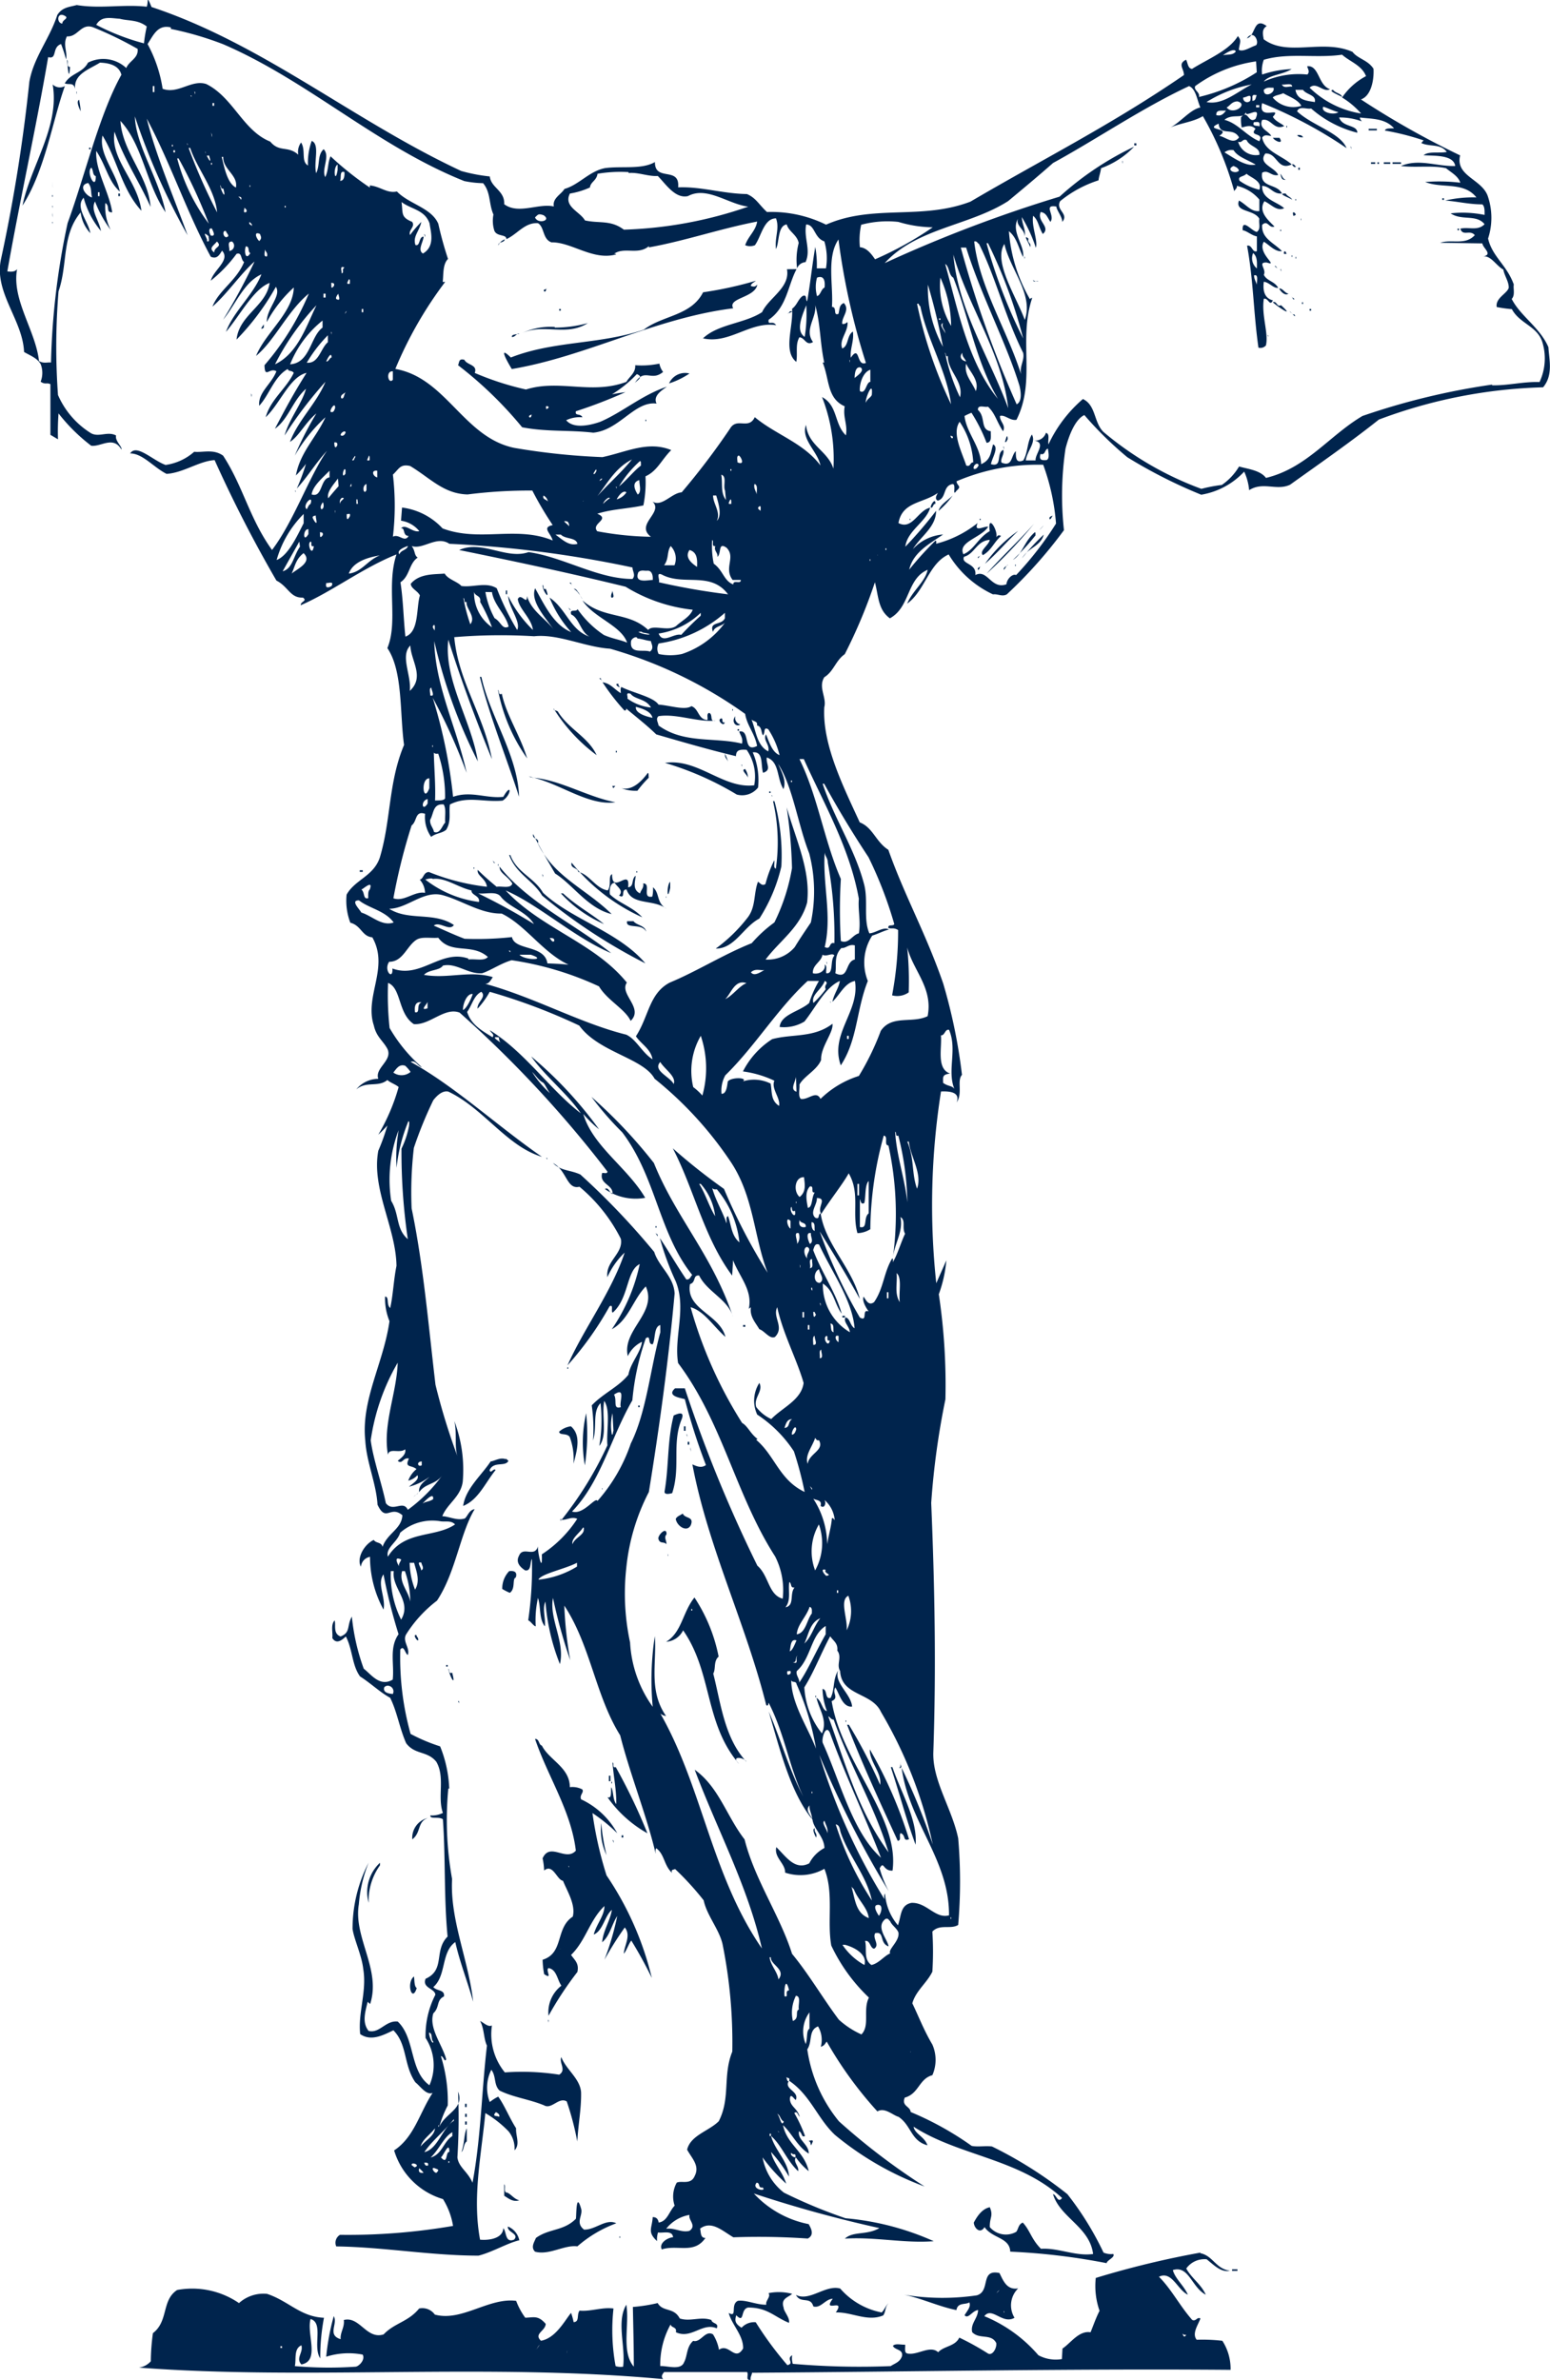 <svg id="DNA_12" xmlns="http://www.w3.org/2000/svg" width="73.456" height="112.805" viewBox="0 0 73.456 112.805">
  <g id="그룹_11500" data-name="그룹 11500">
    <path id="패스_19647" data-name="패스 19647" d="M171.094,86.91c5.286,1.755,9.57,5.391,14.676,7.772a8.162,8.162,0,0,0,1.352.258c.058.542.715.665.683,1.316.671.5,1.62-.058,2.351.106-.071-.395.341-.561.505-.831.7-.2,1.164-.836,1.919-.986.788-.108,1.745.077,2.368-.288-.013.955,1.19.18,1.1,1.2,1.088-.045,2.113.3,3.257.317.42.169.583.513.952.851a5.875,5.875,0,0,1,2.8.6c2.232-.984,4.508-.2,6.843-1.091,3.376-1.985,6.707-3.654,10.118-6,0-.318-.312-.515.1-.728.089.154.075.41.283.438.743-.471,1.756-.864,2.173-1.558.192.241.088.273.045.651.205.118.536-.12.816-.214.167-.165-.119-.769-.432-.331.419-.093.3-1.049.938-.578-.253.151-.177.41-.145.622,1.127.85,2.795-.031,4.211.6.252.332.726.381.994.8.03.47-.087,1.275-.594,1.454a40.2,40.2,0,0,0,4.7,2.652c-.24,1,1.073,1.123,1.324,1.973a3.157,3.157,0,0,1,0,1.967c.2.864.892,1.259,1.22,2.181-.04.166.076.5-.1.682.416.819,1.339,1.351,1.74,2.288.032.576.238,1.316-.252,1.9a23.834,23.834,0,0,0-7.783,1.53c-1.352,1.075-2.753,2.046-4.21,3.088-.64.3-1.28-.164-1.938.258a2.639,2.639,0,0,0-.235-.879,3.59,3.59,0,0,1-2.036,1.094,23.587,23.587,0,0,1-3.5-1.775,16.987,16.987,0,0,1-2.038-2c-.432.2-.731.954-.894,1.594a15.137,15.137,0,0,0-.073,3.861,21.749,21.749,0,0,1-2.708,3.043c-.224.124-.429-.032-.655,0a4.822,4.822,0,0,1-2.1-1.892c-.95.426-1.116,1.713-1.967,2.332.255-.619.85-1.029.971-1.605-1,.422-.819,1.772-1.791,2.3-.562-.407-.533-1.038-.709-1.708a24.79,24.79,0,0,1-1.429,3.408c-.435.3-.522.817-.97,1.092-.3.482.121.955,0,1.42-.1,1.764.894,3.745,1.68,5.459.628.243.76.924,1.355,1.3.778,2.2,1.773,3.942,2.6,6.335a26.082,26.082,0,0,1,.89,4.332c-.251.271.047.863-.251,1.307.193-.52-.4-.534-.743-.52a34.6,34.6,0,0,0-.224,9.089c.135-.316.312-.7.477-1.088a6.166,6.166,0,0,1-.357,1.609,28.917,28.917,0,0,1,.313,4.981,36.9,36.9,0,0,0-.673,4.911c.165,3.941.239,7.819.1,11.818-.044,1.35.88,2.651,1.178,4.073a23.824,23.824,0,0,1,0,4.109c-.356.224-.866-.06-1.223.314a15.147,15.147,0,0,1,0,1.9c-.265.543-.787.908-.95,1.5.3.622.547,1.276.95,1.955a1.807,1.807,0,0,1,0,1.452c-.637.168-.637.88-1.309,1.063-.162.41.256.4.281.682a14.746,14.746,0,0,1,2.891,1.606c.312.059.64-.014.964.028a19.513,19.513,0,0,1,3.571,2.259,14.484,14.484,0,0,1,1.713,2.77.9.9,0,0,0,.46.065c.117.151-.311.3-.311.436a30.778,30.778,0,0,0-4.569-.546c-.028-.679-.847-.62-1.219-1.163-.208.348-.494.047-.509-.214.136-.257.375-.652.759-.728.179.426-.013.471,0,.942a1,1,0,0,0,1.25.225c.106-.119.092-.351.313-.439.343.363.406.791.862,1.242.821-.056,1.639.366,2.47.246-.161-1.288-1.56-1.717-1.9-2.835.162.014.224.455.428.181-2.038-1.875-4.877-1.987-7.036-3.379.058.348.522.468.657.882-.793-.215-.758-.943-1.371-1.351-.252-.061-.656-.468-1-.255a18.379,18.379,0,0,1-2.4-3.306c-.086.079-.086.183-.283.243a1.247,1.247,0,0,0-.131-.967c-.468.184-.253.709-.509,1.089a6.937,6.937,0,0,0,1.5,3.41,31.049,31.049,0,0,0,4.061,3.09,14.59,14.59,0,0,1-4.243-2.44c-.831-.773-1.172-1.9-2.184-2.576-.271.408.492.485.325.909-.058.015-.27-.395-.284-.029.032.365.345.41.467.833-.109-.107-.109-.288-.258-.181a6.65,6.65,0,0,1,.508,1.089c-.18.092-.121-.149-.283-.224-.089.406.474.619.46,1.058-.536-.334-.815-.983-1.22-1.346.193.923,1,1.227,1.22,2.179a3.207,3.207,0,0,1-.61-.652c-.149.212.167.426.107.652-.539-.5-.775-1.224-1.282-1.667.161.652.829,1.227.849,1.925a6.747,6.747,0,0,0-.849-1.166c.088.5.533.908.716,1.5a8.169,8.169,0,0,1-1.12-1.243,2.742,2.742,0,0,0,1.012,1.669,24.175,24.175,0,0,0,2.919,1.214,12.986,12.986,0,0,1,4.183,1.088c-1.413.108-2.756-.211-4.211-.122.386-.364,1.039-.15,1.635-.5a59.892,59.892,0,0,1-5.951-1.638,4.8,4.8,0,0,0,2.6,1.451c.089.168.3.5-.042.683a33.753,33.753,0,0,0-3.528-.059c-.522-.305-1.041-.817-1.578-.409.046.136,0,.453.256.437-.536.787-1.327.305-2.071.546-.148-.3.279-.561.535-.575-.028-.352-.49-.183-.713-.23a1.127,1.127,0,0,0-.046.411c-.473-.44-.238-.59-.205-1.136.161,0,.252.076.282.257.416-.059.492-.53.757-.8a1.35,1.35,0,0,1,.1-1.091c.223-.112.668.122.851-.319.25-.487-.136-.832-.36-1.244.163-.683,1.025-.876,1.5-1.348.566-1.107.178-2.156.641-3.3a23.513,23.513,0,0,0-.462-5.094c-.163-.709-.746-1.362-.894-2.075a13.5,13.5,0,0,0-1.356-1.485c-.056.046-.207,0-.145.182-.39-.366-.345-.864-.744-1.167-.058.06-.031.165-.031.258-.413-1.771-1.207-3.741-1.681-5.608-1.173-1.878-1.4-4.254-2.648-6.148a18.608,18.608,0,0,0,.281,2.588,24.933,24.933,0,0,1-.818-2.952c-.19.983.582,2.088.329,3.136a9.973,9.973,0,0,1-.685-2.961c-.163.338.015.778-.027,1.172-.286-.35-.18-.9-.328-1.348a4.877,4.877,0,0,0-.107,1.348c-.12-.03-.223-.229-.355-.288a17.424,17.424,0,0,0,.177-2.908c-.1.133-.014.6-.326.542-.225-.149-.462-.375-.284-.7.193-.469.758.136.9-.469-.061.137.219,1.469.178.41a5.754,5.754,0,0,0,1.678-1.683c-.266-.121-.488.059-.744.047a17.044,17.044,0,0,0,2.174-3.532c-.059-.652.165-1.635-.151-2.105-.132.7.165,1.638-.234,2.136a7.152,7.152,0,0,0,.058-2.032c-.4.425-.15,1.121-.355,1.773a7.824,7.824,0,0,0-.061-1.665c.549-.575,1.28-.877,1.738-1.454.1-.561.581-1.045.643-1.558a1.4,1.4,0,0,0-.672.68c-.284-1.245,1.414-2.045.853-3.305-.6.607-.824,1.609-1.611,2.028a8.6,8.6,0,0,0,1.323-3.087c-.638.3-.505,1.62-1.278,2.3-.106-.047.056-.413-.15-.3a15.418,15.418,0,0,1-1.994,2.8c.746-1.695,2.1-3.5,2.708-5.344a3.651,3.651,0,0,0-.818,1.164c-.1-.758.77-1.121.637-1.818a7.724,7.724,0,0,0-1.961-2.468c-.609.151-.593-.773-1.251-1.122.37.379.8.316,1.294.543a35.06,35.06,0,0,1,3.5,3.67c.223.711.922,1.15.967,1.968-.283,3.137-.728,6.379-1.221,9.409a9.937,9.937,0,0,0-1.07,3.6,11.045,11.045,0,0,0,.18,3.532,5.754,5.754,0,0,0,1.072,3.047,13.787,13.787,0,0,1,.1-3.347c.1,1.256-.31,2.573.533,3.784a.531.531,0,0,1-.458-.437c2.17,3.589,2.529,7.863,5,11.454-.685-3-2.144-5.682-3.183-8.469,1.144.817,1.514,2.212,2.362,3.3.478,1.908,1.683,3.621,2.25,5.424.8.969,1.458,2.105,2.217,3.12a4.078,4.078,0,0,0,1.071.7c.416-.425.058-1.167.355-1.746a8.237,8.237,0,0,1-1.784-2.467c-.207-1.168.132-2.486-.326-3.637a2.3,2.3,0,0,1-1.861.182c.013-.44-.536-.713-.418-1.209.464.45.876,1.119,1.561.769a1.687,1.687,0,0,1,.718-.727c0-.515-.51-.907-.564-1.346-1.044-1.273-1.535-3.3-2.074-5.121.568,1.3.956,2.74,1.638,4.03-.668-1.382-.861-2.913-1.638-4.441-.025-.017,0,.182-.118.108-.965-3.866-2.755-7.473-3.5-11.412.222.1.432.185.642.031a28.612,28.612,0,0,1-1-3.121c-.164-.059-.895-.135-.463-.515h.463a65.673,65.673,0,0,0,3.438,8.407c.549.473.519,1.383,1.2,1.564a3.538,3.538,0,0,0-.357-2c-1.877-2.921-2.484-6.35-4.6-9.168-.208-1.241.416-2.6-.12-3.891a12.759,12.759,0,0,1-.743-2.03c.418.622.757,1.227,1.251,1.956.175.028.2-.139.281-.212-1.593-1.987-1.7-4.622-3.318-6.761a14.565,14.565,0,0,1-1.457-1.678,23.3,23.3,0,0,1,2.959,3.135c1.041,2.589,2.782,4.379,3.75,7.3-.238-.848-1.22-1.182-1.607-1.97-.314-.027-.132.32-.434.41-.205,1.2,1.414,1.425,1.68,2.5-.576-.5-.991-1.215-1.65-1.407a20.535,20.535,0,0,0,2.441,5.485c.27.148.4.528.745.769-.029-.014-.063.017-.074.034.891.757,1.086,1.893,2.292,2.469a16.758,16.758,0,0,0-.508-1.925,6.029,6.029,0,0,0-1.739-1.742,1.564,1.564,0,0,1,.1-1.5c.208.378-.283.7-.149,1.137a1.845,1.845,0,0,0,.715.574c.52-.542,1.428-.9,1.533-1.711-.328-1.137-.984-2.344-1.25-3.588-.238.468.357.939-.106,1.407-.251.124-.49-.287-.742-.366-.195-.331-.462-.6-.4-1.041l-.1.074c.189-.879-.432-1.5-.745-2.3l-.043.726c-1.342-1.8-1.8-4.09-2.814-6.032a28.368,28.368,0,0,0,2.427,1.924,27.926,27.926,0,0,0,2.068,3.975c-.653-1.7-.653-3.61-1.742-5.247a17.512,17.512,0,0,0-3.615-3.95c-.536-.985-2.649-1.245-3.571-2.52a27.953,27.953,0,0,0-4.242-1.6,4.1,4.1,0,0,1-.577.8c-.033-.313.445-.559.177-.8-.358.184-.416.589-.671.955.193.609.688.879,1.206,1.2.09-.154-.028-.154-.136-.336,1.669,1.032,2.859,2.822,4.316,3.939-.624-.924-1.708-1.77-2.35-2.695A19.08,19.08,0,0,1,192.3,140.1a5.417,5.417,0,0,1-.748-.728c.447,1.53,2.088,2.531,2.935,3.975a2.545,2.545,0,0,1-1.91-.416c.183-.118.226.215.36.232.045-.44-.637-.456-.491-.988.073-.03.241.06.251-.072a54.09,54.09,0,0,0-7.006-7.534c-.715-.273-1.411.606-2.17.545-.758-.5-.585-1.71-1.221-1.952a14.691,14.691,0,0,0,.073,2.135,7.3,7.3,0,0,0,1.532,1.863c-.22-.06-.282-.351-.536-.256,2.087,1.149,4.077,3.014,6.223,4.5-1.668-.5-2.756-2.292-4.435-3.091-.266-.061-.522.166-.713.409a19.1,19.1,0,0,0-.921,2.259,18.169,18.169,0,0,0-.106,2.866c.566,2.726.8,5.572,1.131,8.359a30.166,30.166,0,0,0,1.039,3.382c-.147-.456-.013-1.1-.147-1.666a6.546,6.546,0,0,1,.4,2.878c-.1.73-.727,1.031-.97,1.636.345.016.7.226,1.073.106.135-.12.207-.408.461-.437-.7,1.164-.891,2.986-1.785,4.335a6.041,6.041,0,0,0-1.457,1.59c-.2.331.193.651.074.983-.138-.073-.177-.482-.356-.258a13.466,13.466,0,0,0,.488,4,8.353,8.353,0,0,0,1.4.59,5.892,5.892,0,0,1,.431,2h-.043a15.8,15.8,0,0,0,.179,4.289c-.106,1.937.775,3.816,1,5.817-.268-.954-.639-1.892-.849-2.831-.682.485-.413,1.59-1.04,2.133.163.2.551.11.505.443-.373.181-.194.513-.505.8-.226.712.429,1.487.61,2.182-.088.168-.117-.151-.252-.151a7.152,7.152,0,0,1,.326,2.336,5.012,5.012,0,0,0-.4,1.012c.293-.665,1.2-.849.889-1.667a30.612,30.612,0,0,1-.032,3.121c.06.471.494.668.716,1.2.4-2.123.432-4.351.684-6.5-.164-.348-.12-.79-.325-1.169.19.092.37.3.561.214a2.854,2.854,0,0,0,.612,2.224,11.478,11.478,0,0,1,2.576.107c.357-.225-.019-.558.1-.832.225.592.894,1.019.937,1.669.016.77-.133,1.484-.179,2.332a13.792,13.792,0,0,0-.5-1.9c-.375-.226-.717.393-1.073.185-.7-.289-1.46-.378-2.11-.7-.285-.272-.153-.683-.392-.985a1.888,1.888,0,0,0-.073,1.529,2.086,2.086,0,0,1,.4-.256c.294.4.536,1.017.848,1.5-.028.347.206.758-.075,1.044a1.293,1.293,0,0,0-.283-.9,5.19,5.19,0,0,0-1.1-.865c-.192,2-.625,4-.25,6,.473.043,1.085-.079,1.1-.544.163.164.074.708.507.544.281-.276-.358-.366-.284-.623a.9.9,0,0,1,.537.651c-.581.136-1.265.56-1.934.728-2.264,0-4.507-.408-6.742-.437a.435.435,0,0,1,.178-.549,29.244,29.244,0,0,0,5.357-.423,3.461,3.461,0,0,0-.476-1.271,3.432,3.432,0,0,1-2.316-2.307c.965-.636,1.216-1.815,1.826-2.726-.3.124-.581-.316-.818-.5-.568-.817-.374-1.8-1.043-2.466-.473.225-1.057.541-1.574.178-.107-1.047.325-2.014.145-3.089-.07-.637-.429-1.382-.506-1.893a6.824,6.824,0,0,1,.76-3.141,6.737,6.737,0,0,0-.462,1.973c-.267,1.574,1.07,3.09.534,4.727l-.116-.107c-.107.455-.282.969.043,1.379.521.136.819-.516,1.385-.44.832.79.546,2.335,1.5,3.016a2.364,2.364,0,0,0-.183-2.241,4.214,4.214,0,0,1,.463-2.047c-.015-.3-.641-.318-.463-.758.951-.425.374-1.334,1.043-2-.179-1.86-.092-3.726-.223-5.558-.193-.15-.623.014-.594-.183a1.167,1.167,0,0,0,.594-.12c-.27-.756.118-1.683-.312-2.424-.429-.53-1.011-.319-1.429-.88-.311-.7-.431-1.5-.758-2.151-.477-.259-.91-.683-1.427-1.013-.388-.534-.344-1.259-.672-1.894-.18.165-.444.394-.643.074.034-.271-.087-.622.109-.833.073.2-.091.62.282.759.489-.186.284-.5.536-.942a10.06,10.06,0,0,0,.563,2.469c.357.274.761.879,1.373.518.085-.727-.18-1.5.277-2.152a25.826,25.826,0,0,1-.713-2.835c-.327.443.121,1.1,0,1.667a5.209,5.209,0,0,1-.64-2.5.527.527,0,0,0-.431.471c-.223-.425.177-1.078.611-1.272.1.169.355.088.414.33.225-.649.908-.844.94-1.5-.579-.49-.774.363-1.178-.5-.058-1-.518-2-.579-3.03-.208-1.938.862-3.667,1.146-5.667a2.816,2.816,0,0,1-.208-1.167c.208.016.046.362.24.545.134-.56.163-1.331.3-2-.028-1.819-1.193-3.639-.863-5.453a9.918,9.918,0,0,0,.431-1.2,5.436,5.436,0,0,1-.431.437,9.432,9.432,0,0,0,.964-2.258c-.117-.117-.4-.208-.533-.334-.447.364-.981.032-1.473.443a1.36,1.36,0,0,1,1.042-.5c-.181-.518.7-.867.431-1.423-.206-.384-.521-.562-.64-1.1-.463-1.393.743-2.741-.074-4.183-.491-.043-.521-.557-1.042-.693a2.933,2.933,0,0,1-.176-1.331c.4-.716,1.279-.868,1.576-1.763.534-1.784.4-3.558,1.147-5.33-.209-1.484-.048-3.5-.791-4.59.52-1.259-.059-2.958.432-4.44-1.6.637-3.039,1.755-4.537,2.407-.017-.18.34-.2.1-.362-.6.029-.685-.517-1.253-.806a62.253,62.253,0,0,1-2.929-5.709c-.733.043-1.486.605-2.278.652-.623-.316-1.13-.969-1.724-.969.3-.472,1.068.331,1.678.546a2.589,2.589,0,0,0,1.356-.624c.4.046.907-.148,1.37.183.949,1.454,1.249,2.985,2.319,4.471,1.029-1.352,1.757-3.488,2.605-4.7-.536.578-.88,1.182-1.431,1.789a9.925,9.925,0,0,0,.434-1.17,4.821,4.821,0,0,1-.476.549c.192-1.092.979-1.82,1.4-2.758a7.628,7.628,0,0,0-1.456,1.82,16.058,16.058,0,0,1,1.025-2c-.508.408-.819,1.077-1.251,1.347.387-1.029,1.264-1.832,1.682-2.848a19.336,19.336,0,0,0-1.936,2.544c.21-.771.808-1.483,1.014-2.211-.626.548-.833,1.44-1.474,1.893.492-.939.9-1.7,1.5-2.648-.789.178-1.251,1.45-1.935,2.1.222-.831.97-1.349,1.328-2.1-.091-.14-.254-.048-.283-.184-.641.35-.877,1.23-1.355,1.743-.059-.637.577-1.017.816-1.635-.324-.2-.55.38-.564-.289a12.631,12.631,0,0,0,2.1-3.394c-1.011.834-1.606,2.212-2.5,2.955.448-1.106,1.757-2.058,1.788-3.243a6.11,6.11,0,0,0-1.279,1.637c-.016-.637.71-1.243.43-1.669a11.718,11.718,0,0,1-1.864,2.5c.121-1.169,1.418-1.593,1.566-2.684-.776.3-1.4,1.544-2.069,2.32.359-.97,1.293-1.743,1.682-2.728-.835.378-1.22,1.426-1.815,2.151a28.087,28.087,0,0,0,1.489-2.758c-.656.576-1.309,1.547-1.995,2.137.3-.774,1.13-1.216,1.5-2.11-.177-.133-.086-.48-.359-.39a6.674,6.674,0,0,1-1.22,1.271c.135-.515.94-.972.536-1.421-.117.166-.22.423-.536.286-1.145-2.122-1.875-4.362-3.033-6.546.419,1.714,1.265,3.682,1.935,5.528a32.019,32.019,0,0,1-2.5-5.633c.045,1.377,1.116,2.881,1.457,4.544-.921-1.331-1.07-3.167-2.14-4.33.092,1.483,1.309,2.574,1.427,4.073-.564-1.256-1.249-2.227-1.708-3.562-.213,1.321,1.083,2.29,1.275,3.746-.936-1.017-1.145-2.425-1.844-3.562-.191.877.641,1.725.82,2.651-.536-.469-.641-1.2-1.116-1.923-.059.907.611,1.939.756,2.908-.327.016-.086-.3-.327-.438a2.416,2.416,0,0,0,.254,1.271,5.519,5.519,0,0,1-.742-1.347c-.223.424.177.849.282,1.4a4.07,4.07,0,0,1-.82-1.577c-.428.456.226,1.121.316,1.679a1.751,1.751,0,0,1-.459-.983c-.909,1.089-.6,2.444-1.048,3.742a32.016,32.016,0,0,0-.026,4.912,4.017,4.017,0,0,0,1.574,1.817c.372.195.777-.109,1.178.1-.059.262.3.532.256.668-.392-.668-.97-.118-1.434-.181a8.461,8.461,0,0,1-1.548-1.531,11.385,11.385,0,0,0-.026,1.227l-.359-.212v-2.4c-.163-.089-.252.034-.463-.12a1.137,1.137,0,0,0,0-.834c-.159-.286-.533-.422-.786-.573-.061-1.516-1.415-2.8-1.1-4.365a78.11,78.11,0,0,0,1.351-8.44c.205-1.169.966-2.044,1.324-3.166.24-.377.582-.377.922-.472,1.1.184,2.217-.044,3.318.079.092-.246-.029-.606.22,0m-4.221.8c-.016-.181.342-.246.116-.368-.374-.21-.4.35-.116.368m1.606.058a10.744,10.744,0,0,0,2.262.879,7.509,7.509,0,0,1,.133-.8c-.431-.333-.866-.255-1.279-.365-.447-.03-.864-.148-1.116.288m-1.386.545c-.206.379.03.741-.043,1.092a7.324,7.324,0,0,0-.237-.727c-.448.153-.165.743-.611.619-.581,3.4-1.342,6.774-1.935,10.155.182.026.371.026.462-.11-.266,1.457.88,2.911,1.039,4.365.238.12.374.046.568.064a34.941,34.941,0,0,1,.787-6.606c.82-2.244,1.5-5.154,2.549-7.031-.124-.485-.657-.562-1.016-.575-.531.332-1.262.545-1.175,1.269-.059-.362-.282-.2-.492-.285.269-.485.848-.485,1.1-.984a1.593,1.593,0,0,1,1.814.256c.137-.348.584-.456.539-.907a17.383,17.383,0,0,0-2.1-1.02c-.582-.226-.73.471-1.253.425m4.924-.425c-.624-.148-.829.38-1.1.79a6.492,6.492,0,0,1,.713,2.12c.728.273,1.366-.454,2.069-.225,1.28.636,1.737,2.212,3.031,2.728.434.527.837.179,1.329.621a.739.739,0,0,1,.132-.577c.238.365-.014.893.328,1.089a3.006,3.006,0,0,1,.177-1.167c.4.168.079,1.017.21,1.53.193-.377.044-.859.356-1.135.326.336-.118.943.075,1.322.164-.338.107-.652.251-.987a14.638,14.638,0,0,0,1.861,1.482v-.1c.495.043.82.392,1.282.286.594.607,1.636.771,1.964,1.531a16.73,16.73,0,0,0,.46,1.666c-.266.258-.208.791-.253,1.09h.118a18.719,18.719,0,0,0-2.362,4.123c2.41.423,3.228,3.242,5.636,3.742a31.96,31.96,0,0,0,4.18.438c1.133-.24,2.158-.785,3.26-.334-.475.473-.655.987-1.22,1.244a5.635,5.635,0,0,1-.1,1.379c-.788.166-1.457.166-2.187.394.653.271-.315.455,0,.831a15.049,15.049,0,0,0,2.544.262c-.77-.593.624-1.152.073-1.669.449.274.909-.41,1.385-.438a34.239,34.239,0,0,0,2.289-3.018c.327-.558.881.076,1.175-.544,1,.834,2.307,1.214,3.112,2.288-.133-.669-.936-1.242-.685-1.924.106,1,1.026,1.214,1.3,2.077a8.046,8.046,0,0,0-.539-3.394c.758.408.564,1.271,1.131,1.815.091-.528-.151-.834-.058-1.377-.849-.377-.718-1.286-1.044-2.074h.074c-.207-.972-.178-1.868-.431-2.726.09.59-.537,1.163-.1,1.754-.331.2-.375-.2-.643-.226-.208.333-.076.769-.15,1.167-.641-.515-.132-1.665-.2-2.517.237-.177.279-.437.489-.6.241-.121.134.2.226.242.145-.8.235-1.711.384-2.573a4.725,4.725,0,0,1,.073,1.014h.434a2.832,2.832,0,0,0-.076-1.278c-.49-.163-.447-.8-.863-.8-.12.652.238,1.2-.029,1.785a.457.457,0,0,0-.4.292,3.139,3.139,0,0,1,.076-1.2c-.076-.393-.48-.545-.566-.88-.433.06-.345.833-.509,1.166-.073-.544.181-.972,0-1.454-.579,0-.7.864-1,1.273a.6.6,0,0,1-.46,0c.135-.422.494-.669.567-1.121-1.728.33-3.438.922-5.131,1.223v-.059c-.507.44-1.167.018-1.654.366.045,0,.087-.016.1.027-1.095.306-2.109-.589-3.064-.572-.429-.153-.328-.729-.639-.907-.624-.048-.983.528-1.5.755.014-.242-.434-.106-.564-.392a1.545,1.545,0,0,1-.046-.775c-.225-.5-.121-1.046-.491-1.485a4.857,4.857,0,0,1-.892-.1c-4.137-1.654-7.41-4.758-11.427-6.486a15.277,15.277,0,0,0-2.474-.724ZM221.865,89.2c.211-.061.463.014.611-.183-.062-.168-.431.042-.611.183m1.937.21a1.48,1.48,0,0,0-.079.7,5.054,5.054,0,0,1,1.4-.26c-.431.274-1.085.274-1.321.594a4.014,4.014,0,0,1,2.063-.334c.152-.14-.013-.317,0-.395.567-.046.51.909,1.076,1.089-.316.184-.641-.378-.967-.071a4.482,4.482,0,0,0,2.439,1.224,3.821,3.821,0,0,0-.9-.758,3.154,3.154,0,0,1,1.133-1.013c-.193-.516-.79-.7-1.133-1.017-1.247.181-2.543-.108-3.715.243m-56.709,0c.016.226.09,1.151.138.334-.2.014-.047-.272-.138-.334m56.348.074a6.392,6.392,0,0,0-2.884,1.17c-.091.2.238.286.177.516a8.553,8.553,0,0,0,2.74-1.17Zm-58.46,6.834c1.072-1.668,1.429-4.061,2.008-5.664a.485.485,0,0,1-.579-.076c.344,2-1.055,3.877-1.429,5.74m56.111-4.906c.76.164,1.471-.5,2.141-.834a6.109,6.109,0,0,0-2.141.834m3.569-.834c.1.209.328.076.491.1,0-.2-.386-.058-.491-.1m-55.47.076h0Zm2.042,0h-.079v.286h.079Zm42.6,3.634c-.67.592-1.431,1.228-2.144,1.819-1.848,1.181-4.33,1.271-5.848,2.938a65.011,65.011,0,0,1,8.288-3.15,14.5,14.5,0,0,1,3.528-2.365,4.046,4.046,0,0,1-1.563,1.017c-.032.24-.1.379-.12.575a5.534,5.534,0,0,0-1.817.985c-.236.424.431.59.1.985,0-.243-.267-.546-.282-.728-.652-.106-.044.407-.281.728-.163-.243-.194-.425-.459-.469-.2.437.491.707.1,1.043-.208-.336-.208-.654-.46-.862-.086.5.24,1.182.128,1.512a6.865,6.865,0,0,0-.664-1.451c.014.364.2.608.134.911.016-.321-.446-.517-.315-.835-.354.6.331,1.273.24,1.818-.24-.5-.3-.925-.671-1.226a7.494,7.494,0,0,0,1,3.225c.032-.072.079-.046.107-.072-.674,1.984.189,3.923-.748,5.785-.294.06-.549-.256-.782-.182-.018.268.3.438.144.725-.309-.467-.369-.845-.713-1.165-.159.048-.49-.121-.476.154.385.347.092.937.61,1.011-.013.184.074.532-.2.548a7.773,7.773,0,0,0-.716-1.424,2.95,2.95,0,0,0-.329.152c.089.8.76,1.439.788,2.284.476-.208.449-.573.566-.937.3.141-.073.682-.1.937.567.157.226-.508.579-.679.077.2-.162.452-.076.606.524.214.434-.317.674-.546,0,.321,0,.59.354.441.224-.379.177-.865.406-1.226.217.377-.229.772-.289,1.226h.465c-.029-.317.536-.849-.074-.941a.531.531,0,0,0,.564-.365c.208.049.076.365.121.546a6.412,6.412,0,0,1,1.633-2.15c.625.3.507,1.092.969,1.558a15.433,15.433,0,0,0,4.645,2.7,6.945,6.945,0,0,1,.967-.184,2.765,2.765,0,0,0,.818-.875c.43.121,1.008.18,1.276.541,1.925-.466,2.992-2,4.572-2.936a33.362,33.362,0,0,1,6.144-1.487v.034c.757.016,1.5-.184,2.247-.154a2.628,2.628,0,0,0,.147-1.849c-.22-.8-1.084-.907-1.457-1.607a6.652,6.652,0,0,1-.718-.1c-.073-.424.492-.637.569-.91.012-.289-.207-.575-.254-.865-.339-.178-.607-.709-.994-.619.546-.079.015-.4,0-.621l-2-.031c.536-.183,1.191.136,1.64-.362-.238-.276-.563.076-.686-.305.387-.1.82.123,1.149-.212-.387-.486-1.076-.152-1.608-.515a5.153,5.153,0,0,1,1.608.074c0-.168.016-.394-.105-.5-.642,0-1.172-.139-1.758-.182a5.824,5.824,0,0,1,1.476-.148c-.6-.759-1.627-.411-2.427-.73a8.486,8.486,0,0,1,1.664.033c-.1-.32-.444-.489-.671-.684-.637-.151-1.44-.018-2.14-.108.848-.362,1.7.029,2.571,0-.086-.56-1.067-.468-1.5-.512.25-.2.727-.08,1.1-.154-.3-.408-.8-.229-1.208-.422l.108-.126a12.15,12.15,0,0,0-1.833-.465c.032-.14.344-.091.432-.106-.432-.5-1.128-.441-1.607-.514-.042.057.091.182.074.182a2.96,2.96,0,0,0-1.068-.182c.16.48.862.33.862.723a5.251,5.251,0,0,1-2.187-1.147c-.22.044-.568-.139-.667.134.726.682,2.034,1,2.344,1.742a21.034,21.034,0,0,0-4-2.132c-.221.877.984.118.506.649.135.228.419.316.536.438-.489.226-.625-.394-1.043-.288-.176.411.287.5.434.758-.21-.028-.327-.076-.434.076.135.666.907.834,1.4,1.271-.682.321-.682-.558-1.248-.516-.373.5.444.638.609,1.018-.327.077-.474-.271-.761-.108-.115.727.7.5.938.985-.432.043-.548-.348-.938-.362-.029.635.686.738,1.043,1.058-.342.172-.625-.194-.936-.33-.316.5.209.922.477,1.2-.268.1-.316-.336-.584-.078-.042.652.569.849.938,1.244-.327.046-.623-.318-.859-.445-.328.548.74,1.188.145.985-.473-.028,0,.319-.145.579.145.3.505.3.682.62-.225.03-.417-.258-.682-.289-.049.363,0,.776.428.882-.145.318-.219-.136-.428-.074-.121.785.237,1.637.1,2.21a.344.344,0,0,1-.354.106c-.238-1.665-.238-3.21-.539-4.832.242-.059.242.346.465.259v-.7c-.255-.047-.465-.259-.673-.291-.041-.6.432.048.673.078.207-.153.073-.411.117-.622-.253-.456-1.176-.3-.965-.865.359.2.579.548.965.5v-.546a1.983,1.983,0,0,0-1.07-.651c.042.1-.12.213-.12.257a15.04,15.04,0,0,0-1.487-3.56c-.491.3-1.191.346-1.609.576.537-.256.984-.879,1.49-.987-.164-.377-.211-.88-.536-1.012-2.205,1.028-4.329,2.484-6.427,3.634m9.97-3.456c-.016.408.563.154.457-.1-.208,0-.312-.034-.457.1m1.5,0c.085.517.606.517.917.58.077-.35-.386-.337-.561-.58Zm2.212.337c-.043-.17-.329-.183-.429-.337-.269.034.238.23.429.337m-59.961-.122-.029-.138.029.03Zm5.609-.107-.044-.03.044.138Zm51.064.256a1.27,1.27,0,0,0,1.354.393c-.157-.3-.622-.453-.858-.6-.163.088-.391.088-.5.21m-51.7-.027-.045-.077h.045Zm.46-.077h-.044l.044.077Zm49.845.1a.189.189,0,0,0,.331.153c.1-.409-.165-.153-.331-.153m.432.153c.178.014.15-.18.211-.257-.285-.077-.19.1-.211.257m-55.525.5a4.378,4.378,0,0,0-.077-.546c-.152.076.013.413.077.546m54.307-.183c.294.395,1.067-.153.507-.288-.284.017-.344.211-.507.288m-47.984-.208h-.077v.131h.077Zm49.53.1h-.15v.105h.15Zm3.751.333c-.253-.06-.538-.213-.716-.259-.147.244.464.425.716.259m-5.788.138c.255.074.36-.094.464-.212-.209.014-.481-.061-.464.212m.387.225c.64.166,1,.73,1.65,1.014.255-.44-.51-.2-.177-.589-.224-.214-.446-.107-.653-.064a1.656,1.656,0,0,1-.033-.48c.328-.411.342.33.686.073.325-.745-.612.091-.429-.392-.107.467-.645.1-1.044.437M170.8,92.211,170.77,92l.026.106Zm52.541.153c-.133.228.21.15.253.21.061-.288-.117-.2-.253-.21m-1.649.65c.314.06.667.438.937.076-.286-.516-.91-.029-.966-.653-.746.332.649.18.029.576m-48.567-.546h.044v.076h-.044Zm51.749.15h.033v-.074h-.033Zm4.286.064h-.388v.076h.388Zm-55.2.3-.048-.126.048.23Zm51.706.1c-.151.014-.223-.016-.281-.1.13-.016.22,0,.281.1m-1.432.029c.1.166.536.333.313,0Zm-1.649.184a.876.876,0,0,0,1.01.621c.043-.366-.479-.384-.607-.7-.212-.073-.2.156-.4.081m8.542,0h0Zm-58.361.074a26.634,26.634,0,0,0,1.43,3.272c-.1-1.1-.966-2.089-1.278-3.061-.2.061-.061-.193-.152-.211m44.994.1h-.1v-.1h.1Zm-45.708.046h.047v-.076h-.047Zm2.144.136-.026-.136.026.03Zm53.745,0-.029-.136.029.03Zm-59.74-.076h-.073v.076h.073Zm4,.124h-.076v.1h.076Zm49.74.1c.489.3,1.027.682,1.473.578-.417-.244-.85-.366-1.045-.682a.516.516,0,0,0-.428.1m3.083-.1h0Zm.175,0h0Zm-51.574.058c.078.258.374.743.182.183-.182.092-.12-.15-.182-.183m.789.258c.122.485.257,1.242.673,1.454.115-.589-.626-.861-.6-1.454Zm-2.11.074a8.875,8.875,0,0,0,1.5,3.093,24.586,24.586,0,0,0-1.433-3.093Zm44.816.258-.032-.154.032.049Zm11.96-.074h-.2v.074h.2Zm.18.074h-.074v-.074h.074Zm.534,0h-.307v-.074h.307Zm.508-.074h-.4v.074h.4Zm-56.395.107h.048v-.079h-.048Zm6,0c-.241.133-.119.984,0,.255Zm45.427.1c-.135.062-.135-.062-.21-.1.136-.047.136.072.21.1m-50,.15-.029-.183.029.079Zm47.288.033c-.045-.137-.15-.169-.257-.216-.4.183.107.412.257.216m-54.387-.137c-.267.21.228,1.136.211.4-.165-.046-.1-.273-.211-.4m5.823.1h-.077v-.1h.077Zm51.449-.1h-.071v.1h.071Zm-2.069.255v-.118l.15.118Zm-49.275.141c.069.092-.151-.046-.077-.185Zm5.859.226c.194.016.223-.243.208-.411-.25-.088-.134.277-.208.411m13.673-.411a6.459,6.459,0,0,0-1.471.079c-.047.333-.328.378-.359.649a3.7,3.7,0,0,1-.949.288c-.315.622.475.851.713,1.274.673.152,1.219-.034,1.843.438a19.734,19.734,0,0,0,5.895-1.091c-.955-.121-1.962-.984-2.857-.5-.6.136-1.043-.561-1.429-.953-.459.029-.921-.185-1.385-.141Zm28.957.411a2.719,2.719,0,0,0,.936.425c.163-.41-.417-.578-.607-.758-.164.165-.432.106-.33.333m1.933-.333c.043.135.043.316.256.286-.169-.058-.152-.18-.256-.286m-58.178.649-.026-.286.026.258Zm7.825-.286h0Zm50.789,0h0Zm6.275,0h0Zm-63.027.758c-.074-.289,0-.455-.181-.683-.521.107-.072.64.181.683m6.072-.575c.059.349.31.712.148.153-.135.046-.089-.138-.148-.153m50.962,0h0Zm-49.566.075h.031v-.075h-.031Zm-7.112.257h-.075v.183h.075Zm.967.06h-.076v.123h.076Zm55.556.3c-.057-.135-.235-.163-.308-.3-.494-.016.268.227.308.3m-58.768-.148h.026v-.079h-.026Zm8.818,0a.315.315,0,0,1,.136.148c.061-.163-.09-.148-.136-.148m57.14.072h-.079v.076h.079Zm-56.291.108h0Zm49.254,0h.028v-.076h-.028Zm-41.86,1.014c.162.226-.193.382-.1.619a5.074,5.074,0,0,1,.535-.619c-.1.455-.414.683-.28,1.092.238.078.147-.395.387-.395-.015.258-.3.638-.031.8.6-.348.359-1.06.315-1.424-.226-.652-.868-.667-1.33-1.016.076.53-.055.713.507.94m-17.036-.65-.026-.107h.026Zm9.076-.034c.031.064-.1.3.1.214.046-.136-.059-.136-.1-.214m1.919,0h.046v-.074H177.4Zm47.619.186h0Zm-58.614.286-.026-.226.026.121Zm22.855,0c.133.333.806.15.4-.106-.24-.076-.24-.046-.4.106m35.994-.226c.074.087.089.121-.061.153.011-.048-.075-.213.061-.153M174.49,97.2a.268.268,0,0,1-.148-.334.3.3,0,0,1,.148.334m51.092-.258h-.026l.026.106Zm-59.173.152h-.026l.026.106Zm8.647-.08h.029v.08h-.029Zm.683.08c-.074.15.118.12.1.214.044-.136-.057-.136-.1-.214m28.983.136a3.392,3.392,0,0,0-.06,1.064c.33.024.551.331.718.572a16.291,16.291,0,0,0,2.734-1.516,5.9,5.9,0,0,1-1.632-.256,4.8,4.8,0,0,0-1.76.136m9.005-.136h0Zm-39.822.649c.258.05.091-.225.048-.331-.176-.062-.136.212-.048.331m59.149-.256h-.071v-.074h.071Zm-58.432.334c.238-.044,0-.2,0-.286-.165-.078-.165.243,0,.286m49.963-.286h.032v-.077h-.032Zm-49.148.243c-.145.075-.145.016-.131-.181.073.028-.014.238.131.181M173.7,98c.19.089.077-.151.1-.226-.417-.353.03.211-.1.226m2.5,0c.134-.137.074-.21.029-.335-.343-.15-.135.275-.029.335m7.855-.183-.044-.153.044.049Zm28.672.473c.079-.214-.151-.184-.074-.4-.312-.26.059.26.074.4m-24.891-.367c-.046.183-.312.09-.312.289a.508.508,0,0,1,.312-.289m15.5,3.2c.265,0,.03.438.31.33.061-.24.031-.422.254-.514.312.336-.119.666-.075.988.136.028.166-.05.251-.077.031.456-.414.834-.251,1.242.31-.118.211-.62.505-.8.06.467-.147.816-.1,1.239.448-.652.253.441.716.246a33.13,33.13,0,0,1-1.3-5.851c-.577.85-.234,2.185-.31,3.2M174.06,98.544c.011-.289.4-.255.131-.519-.177.217-.4.306-.131.519m.713-.074a.249.249,0,0,0,.135-.445c-.27-.013-.093.306-.135.445m35.305-.445c.255,2.185,1.566,4.2,2.22,6.289-.076-.392.178-.663.1-1.015-.844-1.678-1.306-3.6-2.095-5.164-.075-.03-.092-.151-.228-.11m2.4,3.715c.432-1.2-.7-2.4-.965-3.6-.551.832.577,2.514.965,3.6m-1.812-3.635a24.251,24.251,0,0,0,1.737,4.515,23.432,23.432,0,0,0-1.666-4.515Zm-35.1.149c-.089.17-.031.728.21.319-.135-.058-.014-.319-.21-.319m33.881.059a51.58,51.58,0,0,0,2.646,7.427c.255-.123.211-.574.135-.877-.62-2.032-1.829-4.3-2.528-6.55Zm-32.988.079c.029.108-.089.381.107.334.045-.169-.062-.211-.107-.334m48.312.108c-.059.194.091.073.138.12-.059,0-.033-.166-.138-.12m-1.292.8c0-.244.039-.547-.179-.73a.624.624,0,0,0,.179.73m-11.786,6.622c-.3-2.636-1.893-4.8-2.6-7.278.223,2.607,1.711,4.866,2.6,7.278m.788-7.169h-.028l.028.106Zm12.647,0h.029v-.075h-.029Zm.183.077h.028v-.077h-.028Zm-12.787.178h0Zm-35.784.156-.041-.074h.041Zm31.966-.074c.594,2.117,1.07,4.649,2.5,6.391-1.03-1.743-1.385-3.882-2.114-5.743-.224-.121-.181-.528-.385-.649m15.665.1h-.058l.134.106Zm-45.71.258c-.1.044-.1-.078-.026-.186.058.016.026.124.026.186m1.429.073c.165.017-.012-.183.149-.258-.268-.133-.1.212-.149.258m21.117-.183c.159.879-.865,1.351-1.179,2.034-.833.545-2.084.558-2.8,1.242,1.249.286,2.233-.82,3.467-.623-.177-.258-.4.045-.356-.258.865-.59.906-1.621,1.323-2.4Zm7.173.183h-.079v-.182h.079Zm16.246-.073-.032-.11h.032Zm-45.279.135-.029-.108h.029Zm-2.425.122-.043-.076h.043Zm46.422-.076c0,.242.165.378.137.575-.047-.2.117-.65-.137-.575m-20.712.106a1.646,1.646,0,0,0,0,.879c.18-.06.18-.32.358-.41.032-.318-.029-.589-.358-.468m6.356,2.289a5.773,5.773,0,0,0-.51-2.289,3.709,3.709,0,0,0,.51,2.289m-28.54-2.213c-.089.18-.134.242.046.212-.014-.062.028-.2-.046-.212m32.437,0c-.028.2.145.059.24.1-.112.017-.253,0-.24-.1m-15.654.62c-.566,1.121-1.932,1.091-2.811,1.772-2.1.713-4.256.515-6.3,1.318-.71-.7-.011.454.047.546,3.529-.591,6.815-2.423,10.492-2.878-.282-.5,1.027-.486,1.145-1.123-.134.136-.208.09-.313.062.017-.122.161-.168.241-.244a17.944,17.944,0,0,1-2.5.546m-18.208-.3h-.062v-.215h.062Zm-.895,0L178.09,100l.031.032Zm1.47-.138c.046.049-.044.366.137.138.059-.152-.091-.152-.137-.138m29,3.018a29.854,29.854,0,0,0-.713-2.941,5.78,5.78,0,0,0,.713,2.941m-18.9-2.623c.119.046.059-.138.148-.138-.061.046-.207.03-.148.138m35.278.107c-.166-.015-.283-.259-.432-.245-.04,0,.223.4.432.245m-45.635,0h-.1v.185h.1Zm.611,0c-.074.075-.151.211-.1.257.267.136.06-.226.1-.257m45.308.257c-.107.061-.077-.106-.136-.106Zm-46.17.26-.031-.109h.031Zm45.14-.109c.211.2,1.1.791.39.141-.224.1-.178-.215-.39-.141m-16.858.08a20.8,20.8,0,0,0,1.61,4.754c-.21-1.606-1.131-3.043-1.457-4.652-.077,0-.046-.166-.153-.1m18.242,0h.047v-.08h-.047Zm-48.67,2.859c1.087-.513,1.489-1.832,1.965-2.8a12,12,0,0,0-1.965,2.8m2.784-2.726c-.091.076-.122.09-.137-.073.046.027.2-.06.137.073m22.392-.073c-.194.494-.52,1.209-.073,1.5a6.793,6.793,0,0,0,.073-1.5m-21.709.256a.157.157,0,0,0-.147.148c.043-.055.16-.3.147-.148m.714-.079h-.07v.155h.07Zm9.361,0h-.073v.079h.073Zm35.561,0h-.073v.079h.073Zm-24.593.123a1.266,1.266,0,0,1-.226.1c.086.019.075-.178.226-.1m23.57,0c.128.063.325.365.236.139-.136.014-.147-.139-.236-.139m1.128,0h0Zm-17.679.319h-.056v.075h.056Zm-29.276.107a5.041,5.041,0,0,0-1.537,2.073c.955-.06.955-1.317,1.537-1.74Zm.86.074-.031-.074h.031Zm.564.047h0Zm9.581.213v-.03a3.167,3.167,0,0,0-1.548.288c1.044-.471,2.087.178,3.114-.471a5.966,5.966,0,0,1-1.567.213m18.5.285c.013-.225-.181-.257-.106-.5-.208.1.088.33.106.5m-32.288-.438c-.088.124-.21.3,0,.154Zm3.209.365h-.029l.029.122Zm8.543.225c.134.049.251-.2.359-.151-.133.048-.359.018-.359.151m-8.716-.073a6.648,6.648,0,0,0-1,1.3c.569.056.656-.684,1-.972Zm44.563.073-.033-.073h.033Zm-49.6.032h0Zm34.49.44-.027-.077h.027Zm.078.258-.029-.156.029.048Zm-.282.026a9.167,9.167,0,0,0,.709,2.109c.182-.758-.592-1.242-.577-1.955-.132.06-.074-.138-.132-.154m1,.41c-.089-.182-.194-.226-.182-.41-.162.2-.04.367.182.41m-30.323,0c.1.032.176-.2.249-.182,0-.348-.236.124-.249.182m6.248.183a18.532,18.532,0,0,1,3.033,2.938c1.178.226,2.233.121,3.37.256,1.247-.118,1.96-1.513,3-1.379-.179-.362.239-.623.489-.8-1.187.394-2.1,1.211-3.165,1.666-.61.211-1.293.3-1.607-.077a1.467,1.467,0,0,1,.77-.138c-.1-.21-.369-.044-.309-.288a22.715,22.715,0,0,0,2.35-.907c-.209.031-.434.059-.64.106a5.833,5.833,0,0,0,1.176-.958c.369.139-.03.309-.105.44.474-.773.773-.06,1.351-.545a.887.887,0,0,1-.175-.394,4.061,4.061,0,0,1-1.147.077c.029.365-.285.543-.416.787-1.653.624-3.167-.136-4.761.363a13.6,13.6,0,0,1-2.427-.785c.148-.4-.371-.365-.49-.622-.27-.076-.237.106-.3.257m18.57-.226-.03-.031.03.138Zm5.966,1.454c.178-.5-.266-.895-.461-1.3-.1.531.268.834.461,1.3m-5.743-.623c.134-.118.493-.35.283-.5-.254-.062-.283.33-.283.5m.744-.392c-.372.12-.533.728-.493,1.015.286.167.286-.426.493-.44Zm-22.629.076c-.361-.034-.213.652,0,.4Zm13.091.573a3.755,3.755,0,0,0,.966-.47.83.83,0,0,0-.966.47m-16-.318-.029-.076h.029Zm-1.173.547h0Zm26.5.682c.058-.181.22-.229.28-.362.075-.806-.341.241-.28.362m-24.866-.212c.149.077.122-.21.224-.287-.15.106-.267.138-.224.287m-4.24-.045-.044-.183.044.079Zm3.7.076c0-.014-.116.12-.176.076.029.014.265-.455.176-.076m.044.619c.137.049.168-.076.208-.178.018-.35-.282.117-.208.178m-.4-.178c-.062.012-.169.148-.212.256-.03-.154.15-.334.212-.256m9.355.33c.179.032.24-.1.356-.153.21-.572-.356-.029-.356.153m1.355-.408c.062.107-.1.09-.1.154.029-.064-.091-.214.1-.154m.581.107h-.329v.148h.329Zm.284.148h.2c.15-.272-.235-.1-.2,0m14.387,0-.031-.076h.031Zm-16,.11c-.075,0-.029.195-.148.149-.059-.106.086-.106.148-.149m.1.333c.181.01.133-.184.223-.258-.191.044-.268.12-.223.258m.359.1a1.973,1.973,0,0,0,.993-.149c-.132-.273-.429.149-.564-.03-.223-.169-.459-.046-.429.179m4.893-.1h.034v-.076h-.034Zm15.206,2.1c.21.079.166-.151.33-.151a3.8,3.8,0,0,0-.645-1.922c-.369.527.079,1.376.315,2.073m-29.64-1.426c.135.062.21-.088.224-.136-.014-.15-.283.049-.224.136m28.869-.028c.039.044.029.195.132.15.044-.122-.132-.072-.132-.15m2.735.212c-.017-.017-.06.182-.132.12.014.016.114-.516.132-.12m-31.915.152c0,.135.026.333.133.152.058-.168-.089-.168-.133-.152m31.737.333-.033-.151.033.033Zm2.083-.043c-.169.043-.106.317-.355.255-.076.3.072.3.28.289.179-.049.089-.413.075-.543m-32.974.543c.106.061.091-.09.15-.139.016-.165-.105.09-.15.139m.787-.212c.017.073-.192.3.046.212-.013-.077.018-.2-.046-.212m17.473.317c.386.168.161-.274.074-.317-.139-.014-.061.273-.074.317m-7.012,2.045c.671-.85,1.385-1.409,2.012-2.18-.952.485-1.3,1.438-2.012,2.18m6.651-1.894h-.071v-.286h.071Zm-4.255-.213a5.218,5.218,0,0,0-.994,1.2c.34-.274.742-.773,1.039-.985-.014-.079.017-.2-.045-.213m-15.816.106h0Zm31.632.26c.121.045.195-.105.228-.153-.016-.2-.285-.016-.228.153m-.817.6c.032.229.266.213,0,.439-.222.32,0-.288-.177-.316-.491.076-.283.666-.711.788-.18-.094-.032-.288,0-.366-.7.5-1.684.41-1.863,1.427.655.346.922-.608,1.5-.728-.178.669-1.089,1.091-1.175,1.848a19.959,19.959,0,0,0,1.457-1.7c0,.772-.727,1.2-1.1,1.816a2.162,2.162,0,0,1,1.431-.694c-.627.437-1.413.832-1.605,1.666a15.717,15.717,0,0,1,1.247-1.378c.06.03.031.106.031.15a5.226,5.226,0,0,0,1.965-.982c-.207.482.343.12.5.18-.344.531-1.457.713-1.174,1.3.5-.2.7-.787,1.248-1.094-.132-.967.523.171.258.366.1-.151.147-.211.277-.137-.356.32-.444.667-.861.91-.193-.2.283-.47.326-.726-.623.044-.713.667-1.218.8-.165.363.612.292.536.868.58-.305.745.7,1.473.437.016-.242.283-.516.459-.437a15.775,15.775,0,0,0,1.891-2.441,10.462,10.462,0,0,0-.607-2.786,9.758,9.758,0,0,0-4.111.784m-26.708-.316a12.506,12.506,0,0,1,0,2.94c.3-.153.548.3.745-.033-.3-.014-.15-.405-.36-.36.2-.246.539.21.867.131a1.364,1.364,0,0,0-.867-.495l.048-.624a3.153,3.153,0,0,1,1.919.988c1.758.665,3.5-.139,5.222.573-.1-.363-.534-.619,0-.729a16.252,16.252,0,0,1-.967-1.637,22.984,22.984,0,0,0-3.066.184c-1.145-.028-1.784-.788-2.724-1.348-.476-.111-.533.15-.817.408m-2.289-.259c-.093.076-.136.468.043.213-.014-.061.032-.2-.043-.213m.757.213c-.175.255-.138-.137-.042-.213.075.016.027.152.042.213m11.028,0c.084.075.13-.123.147-.109.015-.224-.1.062-.147.109m-12.5-.137c-.34.349-.785.711-.848,1.122.521.178.4-.747.848-.807Zm2.262,0c-.312-.046-.207.272,0,.315Zm8.6,0h0Zm8.135,0h.046v-.076h-.046Zm-.431.183c.075.455-.046.849.22,1.2l-.04-.44c-.105-.226.1-.68-.18-.755m-18.167.18c-.192.275-.55.637-.459.937.145-.178.326-.392.49-.572Zm12.526,0c-.163.013-.117.259-.251.213-.015-.151.167-.032.251-.213m1.684.76c.192-.123.073-.456.073-.683-.369.1-.223.455-.073.683m-13.674-.288c-.089-.106.116-.088.1-.106.028-.288-.076.074-.1.106m.817-.212c-.25.089-.121.562,0,.286Zm18.388,0c-.061.242.118.364.107.576-.031-.2.089-.516-.107-.576m9.749,0h0Zm-17.319.212c-.134.016-.164.152-.256.182.018-.078.256-.3.256-.182m1.041-.074h-.047l.047.074Zm-15.221.256-.029-.078h.029Zm15.042,0c-.045.028-.029.06-.106.106.032-.028.092-.228.106-.106m.178.334a.8.8,0,0,0,.461-.334c-.151-.122-.372.152-.461.334m-3.467-.182c-.073.195.148.182.208.286a.414.414,0,0,0-.208-.286m8.034,0c0,.394.374.785.178,1.2.253-.246.091-.8-.028-1.2Zm11.354,0a3.854,3.854,0,0,1-.669.727c.087-.306.445-.5.669-.727m-29.029.394c-.014-.12.116-.168.177-.262-.119-.1-.237.126-.177.262m12.467,0a1.643,1.643,0,0,1,.313-.262c-.029-.116-.3.142-.313.262m-14.047.256c.091-.152.075-.182.18-.256.162-.5-.43.074-.18.256m2.4-.468H180.8v.212h.073Zm17.676,0c-.088.178-.135.239.046.212-.013-.076.016-.2-.046-.212m-7.067.212c-.059-.107.106-.076.106-.152Zm16.574.181c.094.033.1-.2.208-.181.016-.349-.28.121-.208.181m-28.819-.256c-.074.1-.148.226-.074.332.148-.016.117-.256.074-.332m20.712.18c-.166.094-.059.152.028.228,0-.076.029-.212-.028-.228m7.423.109h0ZM179.8,110.8l-.026-.044.026.148Zm-1.5.136a5,5,0,0,0-1.28,2.182c.554-.212.967-1.136,1.28-1.741Zm2.042,0c0,.121-.017.413.148.106.042-.2-.106-.062-.148-.106m-1.46.074c-.25.032-.135.138-.074.262.211.284.029-.23.074-.262m34.775.18c.075-.014.088-.118.149-.18-.048.032-.209.047-.149.18m-34.106.26h-.055v-.228h.055Zm27.47-.286h.031v.058h-.031Zm3.316.058h.046v-.058h-.046Zm-19.46.3a.261.261,0,0,0-.074-.226c-.356-.091.043.138.074.226m15.429-.119c-.058.014-.1.135-.179.119.062-.014.1-.134.179-.119m6.606,0a22.4,22.4,0,0,1-2.244,2.362c.667-.755,1.53-1.558,2.244-2.362m.564,0h0Zm-33.418.23-.031-.156.031.044Zm33.317-.156c-.077.092-.122.14-.21.229a2.855,2.855,0,0,1,.21-.229m-34.849.182c-.267-.026-.267.7,0,.229Zm32.065,1.637c.577-.5,1.074-1.09,1.573-1.561a6.313,6.313,0,0,0-1.573,1.561m-31.529-1.485c.044.044-.043.365.137.138.056-.151-.092-.151-.137-.138m33.879,0c-.5.441-.581,1.032-1.026,1.3a10.609,10.609,0,0,0,1.072-1.165c-.019-.044.023-.151-.046-.138m-22.706.107c.372.271.642.544,1.041.437-.071-.316-.563-.21-.786-.437Zm22.111,1.121c.3-.516.877-.561,1.03-1.121a9.307,9.307,0,0,0-1.03,1.121m-14.684-.864a4,4,0,0,0,.073,1.12c.446.318.477.817.925.984,0-.242.37.014.356-.212h-.386c-.433-.574.163-1.074-.288-1.527-.411-.289-.234.255-.429.434.018-.225-.178-.271-.105-.513-.207.03-.041-.242-.146-.286m-19.567.076c-.282.5-.564,1-.79,1.406.479-.132.508-.725.821-1.166Zm.539,0c-.2.061.07.788.149.211-.2.061-.062-.2-.149-.211m4.788.211c.18.242.106.423.283.547-.417.274-.372.879-.817,1.167.132.847.145,1.77.235,2.576.658-.228.507-1.364.687-1.952-.118-.229-.419-.321-.434-.551.419-.5,1.118-.439,1.608-.485.15.274.609.38.791.589.549.079,1.172-.208,1.677.108a12.27,12.27,0,0,0,.967,1.975c.195-.367-.4-1.066-.429-1.611a5.9,5.9,0,0,0,1.175,1.611c-.062-.551-.654-.987-.716-1.46.153-.331.451.336.435-.151.22.758.966,1.122,1.321,1.671-.444-.653-1.176-1.4-.935-2.035.444.793.881,1.743,1.71,2.077a5.369,5.369,0,0,1-1.024-1.634c.788.531.979,1.543,1.888,1.848-.417-.214-.491-.895-.864-1.048-.1-.3.255-.09.3-.256a4.677,4.677,0,0,0,1.25,1.227c.418.182.73.212,1.1.362-.283-.818-1.593-1.181-2.116-2,1.013.9,2.176.518,3.114,1.4.221-.277.939.088,1.321-.186.3-.272.657-.437.791-.772a7.638,7.638,0,0,1-3.184-1.092c-2.677-.654-5.206-1.193-7.887-1.739,1.088-.488,2.233.467,3.29.1,1.636.225,3.272,1.272,4.925,1.272.162-.18,0-.365,0-.545a53.587,53.587,0,0,0-8.678-1.122c-.607-.407-1.248.292-1.784.107m22.81-.076h0Zm-23.39.471c.046-.2.356-.2.4-.4-.177.061-.564.213-.4.4m12.542.515h.491a.852.852,0,0,0-.18-.91c-.191.273-.072.591-.312.91m-16.039-.622-.029-.21.029.106Zm17.6.7c.016-.332.016-.7-.359-.8-.237.347.089.62.359.8m8.928-.8h.041v-.08h-.041Zm-28.139,1.117c.237-.211,1.011-.54.564-.969-.372.288-.4.607-.564.969m27.855-.907c-.031,0-.091,0-.1.044.03-.016.133-.226.1-.044m1.46,0-.031-.062h.031Zm-26.607.907c.626-.074.879-.637,1.474-.862-.58.092-1.28.306-1.474.862m29.818-.725c-.045-.106.12-.076.12-.138Zm-31.306.12h0Zm26.172,0h.031v-.076h-.031Zm6.562.179c-.1.047-.132.2-.21.246-.011-.138.15-.168.21-.246m-1.309.064c-.046.06-.046.182-.12.182-.045-.122.092-.106.12-.182m1.638,0h.031v-.064h-.031Zm-17.855.3c-.21.545.448.364.682.364.016-.152-.013-.454-.251-.44-.15.018-.3-.058-.431.076m4.537-.076h0Zm-3.57.548a32.283,32.283,0,0,0,3.285.573c-.816-1.091-2.051-.409-3.08-.906-.385-.215-.13.225-.2.333m-15.757.03c-.077.286.121.226.249.147.138-.268-.22-.1-.249-.147m11.648.1c-.045-.016-.045-.061-.045-.1-.176-.046.033.074.045.1m-1.4,0c0,.318.4.79.15.183-.165.061-.064-.153-.15-.183m1.472.183c.267.11.626.9.237.184-.074-.064-.1-.2-.237-.184m-3.156.256h-.058v-.178h.058Zm5-.179c-.013.106-.1.21-.061.333.2.046.048-.227.061-.333m-6.562.074a1.96,1.96,0,0,0,.847,1.669,8.043,8.043,0,0,0-.561-1.2c.058-.315-.24-.256-.285-.47m.535,0a3.957,3.957,0,0,0,.434,1.24c.313.169.355.562.667.4-.132-.576-.7-1.026-.79-1.635Zm-1.042.288a8.008,8.008,0,0,0,.327,1.241c.287-.36-.234-.771-.175-1.059-.165.061-.059-.165-.152-.182m5.1.545c0,.062-.089-.076-.133-.109.044,0,.031.171.133.109m6.146.153a3.662,3.662,0,0,1-1.993.983c.193.516.713-.032,1.07.062a12.741,12.741,0,0,1,.923-.909Zm1.147,0a6.074,6.074,0,0,1-3.14,1.453.528.528,0,0,0,0,.5,2.716,2.716,0,0,0,1.1,0,4.133,4.133,0,0,0,2.039-1.481c-.2.192-.491.164-.565.434-.2-.515.415-.3.565-.653Zm-13.779.573c-.165.091.044.243.028.292-.013-.092.031-.246-.028-.292m9.493.26h0Zm.18.074c.342.184.892.138.208.029-.075-.071-.135-.029-.208-.029m-8.72.258c.193,2.089,1.4,3.681,1.784,5.773-.757-1.849-1.486-3.817-2.067-5.664-.221,1.919,1.1,3.843,1.4,5.769a24.619,24.619,0,0,1-2.066-5.7c.044,2.136,1.086,4.15,1.534,6.243a26.768,26.768,0,0,0-1.608-3.56,24.231,24.231,0,0,1,.966,4.695c.849-.3,1.578.092,2.381,0,.4-.712.4-.092-.032.18-.894.09-1.666-.242-2.5.184-.056.392.076.79-.177,1.2-.209.171-.477.153-.712.334a1.623,1.623,0,0,1-.286-1.092c-.488-.166-.369.352-.639.549a27.682,27.682,0,0,0-.864,3.454c.509.181,1-.352,1.5-.258a.966.966,0,0,0-.251-.625c.192-.043.163-.346.432-.363a10.5,10.5,0,0,0,2.752.7c-.046-.4-.5-.529-.433-.8.255.259.567.531.892.8.255-.042.668.105.745-.154-.252-.391-.607-.481-.607-.8,1.367,1.726,3.6,2.741,5.292,4.1-1.738-.728-3.421-2.286-5-2.97,1.7,1.819,4.211,2.472,5.742,4.366-.372.546.818,1.2.18,1.815-.255-.558-1.1-.967-1.5-1.636a14.94,14.94,0,0,0-4.14-1.24c-.518.151-.984.483-1.4.619-.671.049-1.238-.513-1.86-.362-.15.242-.668.18-.894.438,1.146.2,2.173-.228,3.261.107-.137.211-.2.316-.36.316,2.367.653,4.494,1.865,6.682,2.41.475.213.758.864,1.248,1.166-.089-.5-.536-.713-.787-1.089.612-.939.623-2.033,1.607-2.546,1.28-.531,2.543-1.333,3.882-1.867a6.32,6.32,0,0,1,1.073-.982,9.329,9.329,0,0,0,.835-2.576,23.383,23.383,0,0,0-.253-2.88c.446,1.56,1.146,3,.969,4.514-.327,1.185-1.3,1.806-1.968,2.7a1.673,1.673,0,0,0,1.382-.59c.258-.426.493-.762.763-1.167a7.143,7.143,0,0,0-.077-3.272c-.549-1.409-.773-3.153-1.471-4.242.165.394.4.787.251,1.194-.327-.512-.177-1.286-.789-1.5-.058.3.255.59-.179.727-.118-.38.032-1.029-.488-.969a3.335,3.335,0,0,1,.252,1.665.959.959,0,0,1-1.011.334,14.55,14.55,0,0,0-3.4-1.5c1.565-.229,2.755,1.241,4.228,1.061a2.213,2.213,0,0,0-.359-1.68c-.281-.018-.505-.018-.505.3-1.16-.273-2.528-.668-3.779-1.032-.43-.42-.936-.815-1.427-1.225.014.12-.06.074-.075.1a10.25,10.25,0,0,1-1.043-1.346c.387.061.552.331.864.516,0-.108-.025-.229.028-.291.583.291,1.522.473,1.76.835.522.032,1.25.286,1.56.073.359.124.315.64.759.654.032-.1-.055-.288.076-.334.208.061,0,.455.315.363-.852.092-1.862-.345-2.709-.208-.15.134-.017.288,0,.44,1.2.88,2.692.542,3.956.862.06-.272-.086-.4-.13-.576.549-.107.145,1.045.846.683-.118-.608-.476-.957-.567-1.517a20.886,20.886,0,0,0-6.4-3.09c-1.205-.076-2.454-.714-3.6-.59a26.158,26.158,0,0,0-3.794.044m8.389.183c-.086.652.582.378.893.5.225-.168.047-.395.047-.5-.22-.018-.434-.108-.64-.121-.028-.136-.265-.016-.3.121m-10.489,2.363c.729-.665.044-1.441.029-2.151-.5.484.061,1.423-.029,2.151m3.321-.665c.473,1.893,1.248,3.786,1.859,5.68-.062-1.97-1.386-3.816-1.786-5.68Zm5.785.182c-.044-.017-.044-.062-.044-.107-.178-.044.032.072.044.107m.79.15c-.031.062.031.106.059.15-.09.016-.283-.179-.059-.15m-8.927.545c.265.094.031-.3.059-.363-.133.014-.046.245-.059.363m3.213-.256a8.276,8.276,0,0,0,1.381,3.242c-.327-1.092-.994-2.063-1.2-3.063-.178.093-.117-.147-.178-.18m6.129.409a2.285,2.285,0,0,0,1.117.424c-.236-.424-.77-.378-.966-.653-.27-.089-.107.139-.151.229m1.19.91c-.089-.348-.581-.456-.787-.519-.057.307.536.474.787.519m-4.687-.44a8.007,8.007,0,0,0,2.039,2.211c-.389-.849-1.31-1.227-1.815-2.03-.029-.106-.235-.061-.225-.181m5.281.074h-.059v-.074h.059Zm3.188.03h.029v-.076h-.029Zm-2,.076h0Zm2.381.576a.319.319,0,0,1-.237-.392c-.208.256.027.544.237.392m-.894-.288c-.268.062.134.44.15.184-.164.059-.061-.168-.15-.184m1.4,0c.236.53.251,1.277.817,1.563.089-.319-.268-.533-.105-.806.163.41.3.852.641.985a3.956,3.956,0,0,0-.536-1.227c-.255-.136-.119.182-.255.288-.089-.15-.045-.425-.28-.467.061-.244-.254-.168-.282-.336m-.564.581h-.074v-.066h.074Zm-14.642.3h0Zm.1.471h.029v-.074h-.029Zm.074.259c.015.752.088,1.511.059,2.284.163-.012.4.017.475-.1a6.457,6.457,0,0,0-.325-2.123c-.091.015-.194,0-.209-.058m8.628,0h.047v-.076h-.047Zm5.3.466c.016-.15-.176-.2-.115-.408.016.135.131.258.115.408m3.4-.15c.878,1.787,1.158,3.833,1.962,5.681a24.379,24.379,0,0,0,0,2.94c.371.164.539-.287.853-.363.1-.561-.049-1.1,0-1.636-.434-2.424-1.67-4.535-2.609-6.623Zm-2.725.363-.029-.1h.029Zm.284.518a.746.746,0,0,0-.135-.41c-.222.044.091.256.135.41m-4.745-.228c-.328.453-.772.847-1.254.727a1.886,1.886,0,0,0,.761.12,5.382,5.382,0,0,1,.539-.619c-.019-.078.011-.2-.046-.228m-5.669.178c1.363.214,2.813,1.412,4.135,1.214-1.308-.242-2.646-1.074-3.928-1.164-.075-.078-.148-.034-.207-.05m-4.686.08c-.434,0-.285,1.241,0,.468Zm17.139.18h.047v-.076h-.047Zm1.5.076c.55,1.651,1.533,3.105,1.963,4.757.209.773-.044,1.669.253,2.335.3-.017.667-.334.925-.184-.315.09-.523.212-.79.29a2.344,2.344,0,0,0-.209,2.151c-.551,1.381-.477,2.771-1.281,4-.536-1.5.91-2.558.671-4-.489.09-.718.665-1.07.986.088-.4.3-.638.353-.986-.693.3-1.157,1.274-1.677,1.922a1.871,1.871,0,0,1-1.175.258c.059-.6.937-.727,1.4-1.135a5,5,0,0,1,.462-1.045h-.536c-1.445,1.333-2.484,3.087-3.9,4.47a1.5,1.5,0,0,0-.18.877c.255.016.267-.452.3-.59.181-.21.955-.184.716,0a1.769,1.769,0,0,1,1.311.106c.074.413,0,.8.4,1.057.075-.377-.387-.815-.223-1.193a5,5,0,0,0-1.489-.44,3.941,3.941,0,0,1,1.385-1.53c.954-.259,1.962-.047,2.857-.728.059.41-.566,1.1-.537,1.712-.192.486-.82.772-1.026,1.17.017.226-.076.527.061.678.357.063.729-.425.936,0a4.564,4.564,0,0,1,1.818-1.088,12.347,12.347,0,0,0,1.038-2.137c.524-.773,1.477-.336,2.22-.695.313-1.579-1.074-2.444-1.044-3.9a15.93,15.93,0,0,1,.147,2.772.942.942,0,0,1-.787.14,16.183,16.183,0,0,0,.285-3.094c-.21-.134-.312-.044-.465-.1-.011-.2.209-.06.284-.181a19.088,19.088,0,0,0-1.221-3.17c-.758-1.149-1.474-2.331-2.1-3.482Zm-9.821.106h-.148l.045.106Zm7.352.333h-.062v-.074h.062Zm.074.182-.03-.074h.03Zm-16.325.107c-.34.073-.266.635,0,.211Zm16.37.1a8.636,8.636,0,0,1,.132,3.2c-.132-.048-.046-.262-.073-.4a5.573,5.573,0,0,0-.417,1.122c-.166.139-.3-.1-.357-.1-.213.56-.09,1.194-.5,1.708a7.453,7.453,0,0,1-1.5,1.457c.906,0,1.292-1.014,2.068-1.425a7.84,7.84,0,0,0,1.041-2.469,9.845,9.845,0,0,0-.327-3.094Zm-16.248.88c-.029.244.148.381.178.576.3.122.4-.333.534-.438-.028-.289.061-.65-.074-.865-.518-.046-.461.426-.638.727m4.88.682c.312.623.67,1.229,1.04,1.866.847.528,1.549,1.65,2.68,1.923-1.188-1.179-2.738-1.757-3.5-3.35.106-.271-.283-.178-.223-.438m13,.122h0Zm-14.312.729h0Zm15.132,0c-.106,1.543.356,3,0,4.5.326.15.178-.257.458-.184a19.09,19.09,0,0,0-.311-3.816c0-.229-.147-.319-.147-.5m-14.955.136c.328.895,1.131,1.2,1.564,1.925a26.247,26.247,0,0,0,4.893,3.212c-1.265-1.5-3.5-2.078-4.852-3.348-.429-.731-1.25-.956-1.549-1.788Zm-.655.363c0,.061-.088-.074-.133-.107.045,0,.028.168.133.107m3.614,0a9.108,9.108,0,0,0,3.35,2.591c-.444-.486-1.1-.666-1.534-1.089-.029-.2,0-.531.225-.548.132.213.441.362.209.607.34.18.058-.3.356-.288.254.772,1.266.44,1.887.91-.489-.291-.3-.727-.635-1.016a1.569,1.569,0,0,1-.033.441c-.519.106-.029-.625-.431-.625.043.214-.105.3-.15.474-.384-.183-.222-.58-.206-.837-.226.166-.057.517-.36.547.118-.967-.77.395-.757-.621-.208.088-.013.515-.208.77-.563-.086-.879-.77-1.4-.879-.016-.212-.389-.148-.313-.438m-3.464.183-.031-.106h.031Zm-1.178.107h.029v-.064h-.029Zm-5.253.148h-.145v-.076h.145Zm12.962.031h.043v-.061h-.043Zm-4.422.225-.041-.148.041.046Zm2.916-.148h0Zm-8.495.255a5.2,5.2,0,0,0,2.544,1.063c.064-.3-.372-.316-.354-.547-.627-.136-1.238-.622-1.83-.544-.074-.062-.3.014-.359.028m11.606.111c-.163.09-.163,1.059,0,.285Zm-14.636.362c.175.136.07.483.325.41,0-.136-.016-.335.073-.41.18-.5-.327,0-.4,0m5.534.183a29.147,29.147,0,0,1,2.647,1.453c-.37-.608-1.191-.8-1.575-1.3-.213-.277-.718-.106-1.072-.151m3.926,0a6.117,6.117,0,0,0,2.042,1.453c-.567-.471-1.312-.865-1.939-1.453Zm-8.139.727c.923.59,2.114.132,3.066.77-.21.318-.686-.195-.952.03.49.212.937.425,1.457.622a15.053,15.053,0,0,0,2.247-.079c.135.654,1.547.35,1.681,1.247.387.012.653.028,1,.059-1.208-.558-2.039-1.879-3.17-2.421-1.01.014-1.893-.637-2.83-.881-.89-.214-1.663.653-2.5.653m13.136-.5-.027-.075h.027Zm-14.457.68c.5.15.979.668,1.534.47-.406-.562-1.166-.668-1.641-1.046-.432-.013.032.423.107.575m14.564-.136h0Zm-1.965.546c-.1.392.716.072.9.5-.047-.3-.449-.3-.6-.5Zm-3.78.682c.121.044.2.378.326.257.018-.257-.326-.031-.326-.257m-6.173.18c-.49.285-.652,1.062-1.325,1.062-.283.408.195.909.153.318,1.349.5,2.287-.926,3.6-.471v.046c.313-.046.745.092.924-.122-.773-.68-1.74-.091-2.35-.91-.328.031-.745-.058-1,.077m20.741.285c-.3-.073-.4.14-.64.127-.371.391-.213.785-.284,1.194.657.319.449-.544.924-.652Zm-16.278.366c-.047-.013-.047-.062-.047-.106-.175-.046.032.076.047.106m14.746.077c-.061.351-.477.468-.458.877.265.076.625-.107.564-.409.131.061.044.273.073.409.371.049.161-.619.385-.833-.088-.168-.369.074-.564-.044m-14.359,0c.24.272,1.369.272.535,0Zm14.567.468-.029-.135.029.031Zm-3.6.364c.164.228.5-.045.639-.106-.208.031-.43-.089-.639.106m3.5.41c-.168.438-.658.65-.539,1.045a4.655,4.655,0,0,0,.583-.652c-.106-.229.19-.273-.044-.393m-19.851.106h0Zm3.213,0h0Zm11.92.754c.328-.136.671-.634,1.009-.754-.564-.2-.74.516-1.009.754m-12.427.52c.18-.081.387-.536.462-.758-.268-.047-.475.465-.462.758m-.207-.52-.044-.136.044.034Zm-2.293.26-.029-.211.029.106Zm.226.363c.28.06.029-.363.31-.468-.339-.06-.339.285-.31.468m.593-.5c0,.1-.4.451,0,.313Zm19.1.059-.028-.059h.028Zm-18.8-.03h.028v.073h-.028Zm12.735,1.119h0Zm-.028.335-.029-.153.029.049Zm11.323.109c.057.6-.224,1.587.434,1.815-.39.046-.33.18-.33.44.238.178.417.12.534.287-.355-.879.15-1.862-.253-2.8-.2-.044-.192.275-.385.262M196.764,138.1a2.855,2.855,0,0,1,.432.4,4.808,4.808,0,0,0-.075-2.83,3.3,3.3,0,0,0-.357,2.434m7.368-2.434h-.079v.148h.079Zm-16.37.438a.4.4,0,0,1-.207-.364c-.522-.074.175.258.207.364m-4.6.286h0Zm19.46,0h0Zm-6.784,1.561c.134-.362-.433-.7-.638-1.045-.372.408.447.683.638,1.045m-13.288-.546a.66.66,0,0,0,.817-.029,1.765,1.765,0,0,0-.253-.292c-.3-.1-.431.169-.564.321m6.577-.029a4.777,4.777,0,0,0,1.069,1.2c-.265-.109-.4-.549-.535-.683-.24-.126-.357-.35-.534-.516m12.5.074c.091.288-.355.744.03.864Zm-.326.262h-.075v-.152h.075Zm-18.037,2a7.967,7.967,0,0,0-.562,2.211,7.89,7.89,0,0,1,.1-1.788,6.6,6.6,0,0,0-.354,3.349c.4.653.211,1.316.789,1.818a28.345,28.345,0,0,1-.3-4.29,4.279,4.279,0,0,0,.36-1.089c0-.076.03-.2-.032-.212m23.6.727c0-.09-.121-.182-.1-.3a.254.254,0,0,1,.1.3m-.533-.226c.059,1.107.474,2.29.577,3.346a13.561,13.561,0,0,0-.427-3.164c-.169.062-.064-.168-.15-.182m-.54.182a17.139,17.139,0,0,0-.637,4.435,1.184,1.184,0,0,1-.61.187c-.27-.958.135-1.894-.414-2.835-.286.517-.883,1.259-1.3,1.923-.223-.316.312-.741-.21-.752.032.3-.357.677-.073.934.238.094.1-.149.253-.209.21,1.451,1.5,2.6,1.858,4.061-.622-1.121-1.245-2.152-1.9-3.2a23.635,23.635,0,0,0,1.9,4.076c.4.228.06-.423.418-.287-.132-.181-.326-.516-.238-.7.107.156.238.458.495.258.455-.654.455-1.409.86-2.073.06.043.029.122.029.178.223-.362.387-.951.58-1.346-.162-.271.048-.637-.22-.79.143.683-.273,1.229-.359,1.925a15.192,15.192,0,0,0-.209-5.316c-.236-.014.013-.438-.225-.47m1.117.288c.343.8.195,1.486.462,2.229.265-.7-.324-1.548-.387-2.229Zm-17.065.847-.044-.076h.044Zm11.964,1.773c.328-.256.238-.635.207-.937-.443-.019-.519.681-.207.937m1.743-.467c0-.092-.12-.168-.107-.289.107.059.119.138.107.289m1.53-.289c-.192.184-.132.757-.209,1.045-.177.092-.163-.122-.209-.182v1.317c.389.1.15-.438.418-.647Zm-8.035.138c.3.468.476,1.088.757,1.527a2.774,2.774,0,0,0-.683-1.527Zm7.577,0h-.077v.545h.077Zm-2.326.117c-.267.276-.147.731-.1,1.018.237-.03.163-.5.328-.728-.225.032,0-.316-.225-.29m-4.64.065c.163.6.5,1.136.68,1.68.035-.1-.056-.289.075-.335.153.411.153.924.54,1.243a4.692,4.692,0,0,0-1.073-2.517c-.09.018-.191,0-.223-.072m3.971.725h.031v-.059h-.031Zm-.222.181c-.121.245.265.638.177.184-.177.09-.115-.151-.177-.184m.762.516c-.077-.076-.138-.106-.122-.257.073.075.136.108.122.257m-.794.514v-.36c-.251-.26-.164.272,0,.36m.434-.408c-.076.274.076.382.283.333.046-.239-.25-.149-.283-.333m.563.106c-.014.184.022.38.151.41-.03-.165.044-.4-.151-.41m-7.393.258h.043v-.074h-.043Zm.1.412-.1-.153.1.076Zm6.608.36a.524.524,0,0,0,.076-.512c-.27-.065-.047.331-.076.512m.608,0c.2-.12.016-.348.048-.512-.255-.065-.151.331-.048.512m-3.78-.043c-.026.214.122.256.076.471-.046-.153-.209-.428-.076-.471m3.933.332c.4,1.077,1.067,1.985,1.351,3.015-.342-.455-.358-1.077-.892-1.426a2.6,2.6,0,0,0,1.28,2.306c-.015-.272-.33-.5-.207-.7.219.029.207.379.43.513-.1-1.317-1.086-2.678-1.682-3.967-.194-.076-.225.107-.279.256m-.282.4c-.077-.228.249-.41,0-.545-.181.013-.181.362,0,.545m-3.543-.138.029.242Zm3.672.6c.2-.013.074-.288.106-.423-.194-.029-.058.274-.106.423m-.456-.1-.033-.075.033.18Zm.918.8c.272-.165-.011-.438-.029-.65-.254.091-.3.638.029.65m3.644-.465c.047.453-.116.966.151,1.375-.059-.468.118-1.152-.151-1.375m-4.234.289-.049-.111h.049Zm-.715.726c-.094-.063.029-.294-.12-.335.135.041.12.178.12.335m.918-.335c-.058.121.089.195.151.226-.193.046-.062-.2-.151-.226m3.646.226h-.075v.288h.075Zm-3.75.543h-.074v-.15h.074Zm.537,0-.046-.043.046.152Zm3.246-.107h.039v.063h-.039Zm-13.066.216-.045-.079h.045Zm12.632.181.044.258Zm-3.6.105h-.073v.258h.073Zm.436,0c.01.137.01.366.133.109-.061,0-.031-.156-.133-.109m.667.337c-.058-.079-.135-.109-.1-.261,0,.1.178.089.1.261m.835-.079h-.122v-.079h.122Zm-.688.289c.044.182,0,.378.153.408-.034-.165.041-.393-.153-.408m-8.063.071c-.312.081-.224.655-.359.911-.265.017-.058-.468-.327-.285a12.043,12.043,0,0,0-.638,2.94c-1.029,1.785-1.5,3.875-2.859,5.271.536.184,1.114-.727,1.206-.5a7.977,7.977,0,0,0,1.579-2.723c.746-1.5.919-3.53,1.4-5.273Zm4.03.081h-.105v-.082h.105Zm3.036-.081h-.074v.213h.074Zm.611.337c-.045-.124-.164-.165-.121-.337.195-.055.076.213.121.337m-.429.6c.253.016.042-.286.072-.422-.13.016-.062.334-.072.422m.637-.422c-.229.06.091.62.147.211-.193.061-.056-.2-.147-.211m.564,0c-.234-.076-.135.244,0,.291Zm-1.71.316h0Zm.892.334c-.131.046-.044.26-.076.4.208.029.046-.32.076-.4m.507,0h0Zm-21.858,4.318c.118.88.522,2.03.714,2.957.343.453.817-.168,1.041.316a7.335,7.335,0,0,0,1.634-1.636c-.325.455-.788.363-1.1.8-.032-.366.28-.514.492-.727a2.7,2.7,0,0,1-.97.468c.165-.151.507-.333.4-.544a.874.874,0,0,1-.435.257,1.247,1.247,0,0,1,.389-.546c-.238-.212-.579-.042-.357-.5-.283-.073-.3.289-.533.108.166-.137.417-.319.353-.548-.264.214-.757-.088-.815.258-.256-1.454.416-2.907.462-4.361a10.21,10.21,0,0,0-1.281,3.694m9.315-3.407h.043v-.074H190.8Zm2.217,1.226c.162.261-.075.713.326.592-.1-.195.268-1-.326-.592m1.219.516h-.073v.075h.073Zm-2.6,2.833a9.828,9.828,0,0,0,.062-2.469,6.16,6.16,0,0,0-.062,2.469m1.31-2.469a2.309,2.309,0,0,0-.029,1.016c.061,0,.045-.126.074-.183Zm2.9.106c-.313,1.2-.222,2.409-.433,3.606-.014.184.3.09.361.076.413-1.244-.032-2.362.46-3.528.133-.383-.21-.229-.388-.154m5.251.592c.282-.029.149-.3.361-.412-.243-.014-.3.229-.361.412m-10.679.18c.016.184.357.048.5.245a2.99,2.99,0,0,1,.179,1.273c.175-.655.37-1.35-.122-1.776a1.02,1.02,0,0,0-.561.258m5.993-.258h-.074v.214h.074Zm5.047.4c.13-.031.159-.139.2-.258-.03-.274-.252.133-.2.258m-18.689.046c-.153.15-.153-.046-.135-.184.074.013-.017.23.135.184m13.718.061-.031-.137.031.031Zm6.069.044c-.159.456-.495.822-.358,1.229.074-.5.807-.637.536-1.122-.105.046-.147-.077-.178-.107m-5.968.184h-.074v.134h.074Zm.073.468-.028-.213.028.1Zm-13.061.15h0Zm3.569.321c-.429.65-1.188,1.288-1.295,2.1.718-.289,1.042-1.091,1.535-1.7-.088-.119-.24.214-.283,0,.2-.438.743-.135.892-.438-.043-.033-.132-.137-.132-.076-.256-.105-.536.091-.718.107m-3.258,0c-.265,0-.193.287,0,.18Zm.076.543-.031-.074h.031Zm1.5.41-.043-.122h.043Zm16.92.319-.106-.106.106.182Zm-9.927.076-.028-.076h.028Zm-7.6.03c-.071.089-.133.2-.143,0Zm-1.146.076c-.013.121-.144.121-.2.229.045-.124.2-.091.2-.229m.107.651c.149-.228.4-.165.61-.319.044-.407-.461.169-.61.319m18.537-.47a4.049,4.049,0,0,1,.746,2.287c.076-.468.192-.821.224-1.228.077-.044.1.078.132.078a1.4,1.4,0,0,0-.638-1.062c.312.075.2.593-.029.395.1-.38-.4-.2-.434-.47m-6.1.832c-.119.094-.271.122-.331.258.059.348.54.653.715.289.164-.426-.279-.289-.384-.548m-13.391.912c-.134.455-.7.71-.581,1.134.787-1.27,2.231-.879,3.182-1.528-.193-.212-.489-.106-.714-.154a2.306,2.306,0,0,0-1.887.548m7.6-.577h.028v-.076h-.028Zm5.788,0c-.076.168.088.126.132.108Zm6.278,2.362a2.658,2.658,0,0,0,.178-2.179,2.539,2.539,0,0,0-.178,2.179m-11-2.03c-.176.276-.564.519-.5.789.1-.289.487-.408.534-.652,0-.044.025-.154-.032-.138m3.573.547c.074.242.251.1.383.242-.011-.21-.132-.318,0-.468.016-.411-.444.06-.383.226m.457.728h-.024l.024.1Zm-12.748.576c-.046-.108.057-.213.1-.336-.385-.181-.161.215-.1.336m.5-.181a3.62,3.62,0,0,0,.255,1.271c.267-.422.046-.912-.043-1.271Zm.535.36c.208-.074,0-.3.03-.36-.3-.109.028.286-.03.36m7.395-.36c-.578.3-1.722.527-1.826.8a4.336,4.336,0,0,0,1.826-.62Zm11.816.619c.33-.062-.148-.108-.029-.286-.283-.079-.076.21.029.286m-20.638-.225a4.711,4.711,0,0,0,.488,2.3c.524-.882-.461-1.487-.35-2.3Zm.536,0c-.165.544.312.967.384,1.448a4.349,4.349,0,0,0-.253-1.448Zm5.074,0a1.182,1.182,0,0,0-.33.846,2.739,2.739,0,0,0,.359.184c.283-.2.1-.668.283-.728.1-.318-.162-.318-.312-.3m13.273.513c-.061.441.091.849-.179,1.2.446-.088.179-.637.429-.94-.224.032-.115-.179-.25-.258m-13.348.107h.029v-.076h-.029Zm15.667.288h-.062v.122h.062Zm.4,1.895a2.094,2.094,0,0,0,.079-1.64c-.433.215-.019,1.094-.079,1.64m-8.569.543a.97.97,0,0,0,.819-.543c1.4,2.014,1,4.407,2.65,6.331-.436-.423.279-.3.353-.1-1.055-1.135-1.218-2.8-1.576-4.18.133-.231,0-.579.255-.807a7.811,7.811,0,0,0-1.145-2.8c-.566.7-.6,1.667-1.356,2.107m6.458-1.923h0Zm.355.26c-.161.485-.579.835-.608,1.3.43-.06.479-.7.714-.987,0-.137.028-.273-.106-.316m-5.61.105h.046v.074h-.046Zm5.359,1.636c.357-.331.429-.787.758-1.2-.507.21-.552.786-.758,1.2m-5.594-.879c.178.047.221-.027.132-.211-.058.029-.192.075-.132.211m6.607.047c-.713.437-.688,1.53-1.369,2.135-.062.181.135.365.118.543.418-.605.8-1.5,1.251-2.285Zm-19.332.544c.107.335-.2-.029-.13-.107.1-.058.071.107.13.107m19.538-.043c-.417.77-.76,1.68-1.218,2.406a3.838,3.838,0,0,0,.833,2.184c.282-.62-.132-1.122-.255-1.683.255.15.27.6.492.621a3.146,3.146,0,0,1-.208-1.045c.253.029.092.5.384.425.21-.425.091-.862.359-1.3-.221.574.613,1.109.658,1.711-.45.046-.6-.59-.792-.909-.176.274.2.485-.176.651.476,2.926,3.23,5.488,2.885,8.032-.463.031-.4-.5-.61-.105a5.484,5.484,0,0,0,.434,1.092,48.426,48.426,0,0,1-3.292-6.469,29.039,29.039,0,0,0,3.081,6.831c0-.076-.031-.183.032-.259a2.577,2.577,0,0,0,.611,1.5c.162-.427.1-.957.64-1.061.727-.032,1.128.768,1.781.59.017-2.639-1.886-4.38-2.245-6.987A29.166,29.166,0,0,1,208.115,174a20.95,20.95,0,0,0-2.454-6.285c-.431-.941-1.874-.745-1.937-1.941-.191-.316.107-.651-.135-.969.049-.352-.217-.485-.324-.666m-1.932.7c.135-.017.267-.4.325-.515-.312-.107-.27.363-.325.515m.149.512c.359.17.027-.316.283-.3-.24-.014-.033.35-.283.3m-16.354.214h-.074v-.074h.074Zm.029.1c.091.446.37.879.179.184-.179.091-.118-.154-.179-.184m16.069.107c-.046.209.046.209.147.123.05-.213-.1-.077-.147-.123m.18.411c0,1.12.776,2.239,1.177,3.272a12.745,12.745,0,0,0-.925-3.061c-.013-.166-.252-.047-.252-.211m-19.285.361c-.088.274.268.306.406.319.133-.288-.225-.516-.406-.319m20.431.4h.032v.074h-.032Zm-2.217.286h-.076v-.135h.076Zm-14.672.077-.044-.108h.044Zm14.6.228h0Zm2.9.392c.82,2.258,1.412,4.468,2.856,6.439-.68-2.239-1.844-4.135-2.6-6.288-.136,0-.169-.133-.256-.151m.82.258h.029v-.073h-.029Zm.071.136c.745,1.926,1.578,3.712,2.4,5.5.195-.013.046-.257.136-.363.268.091.086.407.4.288a20.555,20.555,0,0,0-1.859-4.258c-.014.605.579,1.106.491,1.681a24.948,24.948,0,0,0-1.484-2.849Zm-1.145.879c.815,1.8,1.4,4.213,2.752,5.424-.772-2-1.695-3.908-2.427-5.937-.2-.411-.415.346-.325.513m-13.644-.212c.6,1.785,1.71,3.406,1.935,5.3-.476.533-1.223-.423-1.576.365a3.175,3.175,0,0,1,.073.577c.419-.35.607.453.894.485.2.5.61,1.137.463,1.7-.835.546-.408,1.728-1.429,2.044a4.115,4.115,0,0,0,.073.681c.431.289.043-.195.208-.286.386.063.412.559.609.834a1.589,1.589,0,0,0-.609,1.425,16.219,16.219,0,0,1,1.367-2.075c.091-.41-.132-.563-.3-.807.7-.68.879-1.651,1.582-2.318,0,.458-.377.853-.507,1.351.444-.183.519-.894.861-1.169-.1.564-.417.987-.462,1.533.371-.306.447-.833.715-1.242a13.184,13.184,0,0,1-.607,2.073,16.357,16.357,0,0,1,.964-1.531c.31.382-.019.835-.047,1.243.122-.121.243-.5.357-.62a19.855,19.855,0,0,1,.972,1.772,14.816,14.816,0,0,0-2.147-4.863,17.82,17.82,0,0,1-.667-2.953,7.9,7.9,0,0,1,1.175.955,3.763,3.763,0,0,0-1.713-1.607c-.088-.211.15-.32.058-.469a1.016,1.016,0,0,0-.592-.107c0-.94-.983-1.286-1.324-1.969-.168-.048-.106-.319-.328-.319m3.675,1.122c.045.652.193,1.3.177,1.968-.177-.226-.117-.592-.238-.8-.029.154.048.576-.179.472a5.72,5.72,0,0,0,1.893,1.711,27.082,27.082,0,0,0-1.5-3.136c-.192.059-.059-.2-.148-.213m13.57.256c.089-.031.076-.166.076-.256-.032.074.132.272-.076.256m-.387-.043c.4,1.2.714,2.437,1.175,3.68.1-1.182-.684-2.453-1.1-3.68Zm-13.288.408h-.072v.261h.072Zm.043.286h.032v.076h-.032Zm9.493.549h.032v-.08h-.032Zm.032,1.273c-.011-.288-.151-.469-.136-.7-.237.277.125.486.136.7m-10.774-.444a6.208,6.208,0,0,0,.492,1.971c-.121-.663-.3-1.318-.43-1.971Zm-8.184,1.352c.431-.319.222-.833.743-1.016a.971.971,0,0,0-.743,1.016m19.672-.288c.044-.241-.086-.4-.135-.59-.163.09.121.393.135.59M192.655,174.5a9.37,9.37,0,0,1-.251-1.518,2.762,2.762,0,0,0,.251,1.518m10.862-1.456a14.625,14.625,0,0,0,1.713,3.608c-.251-1.167-1.056-2.046-1.459-3.167-.071-.166-.047-.411-.253-.441m-.994.185c-.047.211.134.226.061.438-.047-.092-.212-.408-.061-.438m-9.077.438h-.077v-.106h.077Zm-.461.258-.045-.152.045.046Zm-11.069.937a1.9,1.9,0,0,0-.536,1.9,2.867,2.867,0,0,1,.536-1.777Zm9.417,0H191.3l.031.121Zm-.46.23-.031-.077h.031Zm.147.285c-.194.108-.1.37.034.475Zm.489.108-.028-.108.028.214Zm12.651.228c.282.639.192,1.5.922,1.771-.059-.5-.507-.848-.713-1.376a.567.567,0,0,1-.209-.4m-12.6.243.032.259Zm-.459.153c-.122.136.162.162.175.21.046-.18-.071-.241-.175-.21m.354.51c-.265.017-.118.367,0,.4Zm14.107.762c.132-.166.207-.563-.074-.517-.223.029-.032.365.074.517m-1.189.18h-.06v-.15h.06Zm1.5-.032c-.491.38.1.956.146,1.3-.448-.147-.178-.739-.637-.62-.135.245.235.546-.044.73-.2-.015-.181-.411-.432-.366.1.382-.092.863.3,1.139.356-.076.607-.436.889-.548-.115-.195.451-.574.393-.985-.064-.2-.33-.36-.393-.544-.072-.046-.083-.153-.218-.108m3.081,0h.029v-.074h-.029Zm-3.723.292c-.149.272-.029-.048-.029-.154.059,0,.013.106.029.154m-13.749.026c-.49.61-.836,1.184-1.25,1.791.555,0-.058.562.359.831.327-.287.506-.619.384-.937-.222-.061-.235.2-.417.032.6-.473.539-1.106.951-1.559,0-.047.031-.157-.028-.157m13.034.076-.029-.076h.029Zm-.685.835a3,3,0,0,0,1.041.956c.15-.516-.5-.85-.919-.956Zm-13.6.408c.135.032.073-.209.255-.225-.15.042-.329.076-.255.225m10.146.183c.047.381.372.683.42,1.046.384-.47-.4-.7-.357-1.046Zm-16.854.91c-.375.289-.091,1.272.132.546-.132-.079-.1-.424-.132-.546m17.569.94c.222.059-.029-.258.21-.286-.195-.79-.254.178-.21.286m.536-.032a1.768,1.768,0,0,0-.146,1.2c.326-.133.089-.467.283-.544-.047-.229.119-.62-.138-.652m.64.788a1.523,1.523,0,0,0-.177,1.5c.1-.308.016-.611.177-.73Zm-12.363.485-.031-.123h.031Zm-5.668.473c.013.225.178.6.208.435-.133-.12-.013-.4-.208-.435m22.987.65c-.059.075-.014.271-.176.258.056.118-.017-.305.176-.258m-.24.437c-.118.031-.13.257-.222.32.092-.048.034-.32.222-.32m1.131.32h-.061v-.063h.061Zm-1.456.149h0Zm-5.536.366c-.016.059-.106-.077-.147-.106.115-.061.086.106.147.106m.031.15c.046.062.046.3.148.213.072-.181-.121-.1-.148-.213m6.115,0h0Zm-21.247,1.457h-.076v-.154h.076Zm14.6.028c-.016,0,.118.121.073.186.013-.019-.222-.214-.073-.186m-13.062.44c.058-.135-.108-.2-.15-.226-.226.241.087.151.15.226m-1.533,0h-.076v-.148h.076Zm14.714-.148c.135.133.194.663.312.362-.162-.063-.162-.3-.312-.362m-15.324.253c-.476.594-1.042,1.031-1.4,1.563.641-.139.862-1.169,1.4-1.485Zm.61.259h-.076v-.151h.076Zm-1.35.1h.025V187.3h-.025Zm16.2.259c0,.043-.211-.107-.211-.259.18.015,0,.276.211.259m-17.037.68c.251-.318.64-.483.683-.863-.28.347-.594.532-.683.863m2.188-.863c-.134.256-.105.742-.252,1.122.118-.079.1-.413.252-.5Zm15.668.106h0Zm-16.353.077c-.4.225-.625.819-1.026,1.2.548-.15.609-.757,1.026-1.015Zm15.1.073h-.062v.109h.062Zm.652.394c-.075-.088-.044-.118-.176-.258.075.111.147.094.176.258m1.1-.073c.21.044.074.407.21.105.089-.2-.136-.061-.21-.105m-17.392.8c.343.394.208-.289.4-.256,0-.561-.28.182-.4.256m16.6-.213c-.1.122.326.365.177.062a.172.172,0,0,1-.177-.062m-17.572.182h0Zm.936.315-.04-.132.04.029Zm-1.353.081.137.106c.323-.091-.154-.29-.137-.106m.595-.108c.059.153.09.136.178.136.047-.15-.059-.15-.178-.136m1.146,0h.043v-.076h-.043Zm-1.382.258c-.049.182.029.24.208.213a1.452,1.452,0,0,0-.208-.213m.818.213c.177-.163.029-.163-.076-.213-.223-.077-.028.24.076.213m.356.259H184.8v-.107h.147Zm14.82.213c-.283.316.507.455.284.226-.243.043-.1-.213-.284-.226m1.921,0h0Zm-13.885.075v.544c.255.166.431.3.716.216-.253-.062-.389-.291-.581-.366-.193,0-.044-.319-.135-.394m3.395,1.636c-.583.588-1.266.453-1.892.907-.089.216-.252.441-.043.651.67.184,1.381-.332,2.007-.252a5.861,5.861,0,0,1,1.845-1.093c-.489-.241-.983.314-1.529.3-.43-.332-.047-.667-.137-.984-.25-.879-.222.363-.25.471m4.284.47c.418-.047.725.2,1.1.1.359-.254-.074-.512,0-.755a1.793,1.793,0,0,0-1.1.651m1.74-.289h0Zm-3.955.726h.029v-.071h-.029Zm27.526.7a43.389,43.389,0,0,0-4.957,1.2,3.538,3.538,0,0,0,.179,1.557c-.179.348-.311.743-.427,1.018-.554-.091-.94.516-1.33.771l-.028.5a1.737,1.737,0,0,1-1.114-.183,6.784,6.784,0,0,0-2.562-1.851c.36-.47.862.411,1.431.076a1.123,1.123,0,0,1,.174-1.393c-.549.092-.712-.381-.888-.728-.939-.2-.4.862-1.073,1.058a11.175,11.175,0,0,1-3.437-.028c.818.168,1.641.561,2.471.727.061-.379.432-.241.608-.365.108.2-.132.44-.221.608.166.208.373-.225.64-.244-.014.408-.371.635-.28,1.047.339.361.9.045,1.141.516.034.212-.16.605-.385.5a12.538,12.538,0,0,0-1.367-.758c-.2.425-.73.392-1,.694-.378-.348-.955.14-1.432.064-.2-.017-.119-.273-.135-.423-.193.011-.461-.075-.58.057.106.213.491.151.432.485-.1.289-.326.334-.536.473a36.6,36.6,0,0,1-4.641-.107.955.955,0,0,1-.029-.408c-.3.183.13.377-.226.47a16.444,16.444,0,0,1-1.5-2.033.806.806,0,0,0-.672.261c-.312-.2-.327-.334-.253-.593.417.423.179-.291.566-.365.925,0,1.234.44,1.934.725.057-.24-.254-.543-.254-.725-.148-.438.237-.485.405-.65a2.493,2.493,0,0,0-1.118-.033c.118.184-.164.365-.105.548-.461.014-.966-.241-1.351-.183-.372.183,0,.816-.433.575.148.563.7,1.061.683,1.682-.386.651-.669-.273-1.144.061a2.039,2.039,0,0,0-.282-.727c-.372-.226-.582.412-.939.306-.327.287-.267.711-.432,1.011-.15.4-.771.168-1.13.184a3.927,3.927,0,0,1,.488-1.97c.046.168.312.107.252.365.73.348,1.266-.484,1.937-.183.119-.269-.223-.21-.253-.395-.507-.183-1,.093-1.5-.073-.286-.546-.794-.293-1.046-.73a7.772,7.772,0,0,1-1.175.184c.018.939.044,1.894.044,2.83-.61-.709-.193-2.015-.356-2.937-.479.819-.029,1.952-.15,2.937a.713.713,0,0,1-.357-.028,9.328,9.328,0,0,1-.1-2.728c-.536-.074-1.074.15-1.606.1-.15.183.013.534-.283.546a3.2,3.2,0,0,0-.122-.44c-.3.366-.728,1.2-1.425,1.322-.359-.332.207-.456.224-.8-.36-.411-.554-.305-.969-.291a3.281,3.281,0,0,1-.432-.8c-1.3-.167-2.576,1-3.855.651a.721.721,0,0,0-.742-.288c-.522.638-1.163.679-1.684,1.227-.815.257-1.13-.876-1.886-.682.043.351-.181.59-.15.909-.655-.2-.12-.725-.327-1.092a10.973,10.973,0,0,0-.357,1.923,3.492,3.492,0,0,1,1.728-.1c.13.238-.164.544-.33.572a18.414,18.414,0,0,1-2.885-.028c.075-.332-.061-.819.31-.985.1.348-.281.6,0,.907.894-.165.238-1.438.434-2.153.636.182.087,1.307.46,1.866a10.063,10.063,0,0,1,.176-1.925c-1.116-.045-1.68-.8-2.7-1.134a1.733,1.733,0,0,0-1.327.438,3.922,3.922,0,0,0-2.93-.621c-.746.486-.4,1.471-1.149,2.046a10.349,10.349,0,0,0-.1,1.332.908.908,0,0,1-.564.3c7.959.607,16.56-.226,24.845.546-.117-.122-.041-.228.046-.334h3.927c.1.106-.1.426.18.362-.043-.1.046-.208.059-.33,7.559-.047,15.177-.2,22.679-.137a2.455,2.455,0,0,0-.39-1.377,8.115,8.115,0,0,0-1.218-.049c-.237-.3.074-.71.179-1.011-.179-.079-.195.151-.388.073-.582-.653-.982-1.455-1.578-2.048.61-.3.879.624,1.37.85-.193-.44-.592-.742-.713-1.166.759-.241.892.82,1.561,1.166-.223-.5-.669-.774-.924-1.241a1.065,1.065,0,0,1,.967-.438c.357.286.684.635,1.1.543-.673-.092-.8-.711-1.4-.831Zm1.757.791H222.3v.075h.253Zm-4.184.513c.373.742,1.16,1.213,1.579,1.973.178-.576-1.042-1.3-1.429-1.973Zm-16.739.7c.228.441.686.046.823.545.354.107.564-.349.921-.363-.524.715.639-.074.146.65.748-.029,1.5.459,2.247.139.135-.2.076-.41.254-.576-.132.1-.192.306-.328.437a3.476,3.476,0,0,1-1.965-1.133c-.693-.2-1.456.636-2.1.3m8.959.425c.46.047.4-.468.685-.651-.193.226-.49.422-.685.651m7.528-.651c.222.515.671.589.863,1.058-.1-.437-.549-.742-.715-1.058Zm-7.068.833c.4,0,.195-.471.581-.5-.071-.2-.489.3-.581.5m-35,.591c.076-.366-.369-.315-.208-.726-.372.707-.148,1.485-.642,2.135-.074-.5,0-1.042-.041-1.481-.461.467-.194,1.061-.432,1.6-.479-.3.059-.889-.385-1.162-.271.028-.436-.232-.719-.261-.173.123-.188.332-.429.4-.088-.181.178-.3.225-.5-.421-.258-.611.38-.894.5-.267-.166.162-.375.208-.573-.475-.065-.775.51-1,.754.119.487-.105,1.438.635,1.424-.114-.423-.529-.967-.278-1.3,0,.483.462.835.462,1.3.564-.24-.253-.65-.076-1.059.313.133.433.712.461,1.059.431-.2.165-1.012.431-1.528a3.745,3.745,0,0,1-.107,1.606c1.09.319,2.25-.138,3.294,0a8.24,8.24,0,0,0,.43-2.909c-.464.664-.3,1.665-.537,2.5-.13-.893.136-1.844.029-2.68-.432-.029-.029.7-.432.909m27.648-.8h.025v-.075H203.7Zm-15.714.077a11.383,11.383,0,0,0-1.788.653c-.5.695-.22,1.5-.427,2.256a13.6,13.6,0,0,0,3.034,0c.233-.107,0-.229,0-.332-.361-.183-.449.332-.79.288-.312-.2-.581-.456-.428-.761a2.354,2.354,0,0,1,1.4-.574c-.255-.213-.136-.65-.54-.725-.22-.217-.28-.576-.459-.8m-10.862,1.665h.4a1.512,1.512,0,0,0,.03-1.379c-.417.246-.345.927-.433,1.379m34.388-1.3-.033-.075h.033Zm-20.03.032c-.192.107-.074.366-.1.468.251.062.058-.36.1-.468m1.041,2.517h.313c.075-.835-.12-1.682-.1-2.517-.6.685-.059,1.682-.21,2.517m1.565-2.517c.133.865,0,1.621.074,2.439.147.122.281.046.431.077-.076-.835.178-1.561-.223-2.334-.091-.061-.091-.258-.282-.183m.715.076c-.3.21,0,.56.041.835Zm.326,1.635a2,2,0,0,0,.2-1.635c-.443.21-.238,1.092-.2,1.635m-11.221-1.56c-.429-.06-.475.485-.742.62-.178.683-.85,1.2-.715,1.851.342-.3.743.195,1.027-.106a11.458,11.458,0,0,1,.892-1.927c-.61.064-.862,1.092-1.28,1.516a3.692,3.692,0,0,1,.817-1.693Zm-5.923.11c.033.328-.326,1.1.313,1.011-.1-.393.27-1.165-.313-1.011m13.823,1.559a2.933,2.933,0,0,0-.711.182c-.136.164-.061.39-.077.515.21-.168.27.319.489,0,0-.184.1-.365.121-.544.092.3.359.3.566.287-.119-.667.091-1.44-.174-2-.513.073-.513,1.026-.214,1.559m27.632-1.486c-.043.134.061.134.1.213.074-.134-.118-.12-.1-.213M183.7,198.726c.567.258,1.13-.2,1.712.106a2.471,2.471,0,0,0,.281-1.3c-.013.271-.236.331-.357.5.059-.533.49-.881.4-1.381-.865.214-.834,1.3-1.5,1.848.046-.728.742-1.06.892-1.742-.713.032-.964,1.316-1.428,1.97m-3.361-1.319a.55.55,0,0,0,.357-.06c-.014-.213-.271-.366-.209-.548-.268-.027-.106.412-.148.608m10.43.7c.088-.465.5-.982.283-1.3-.392.276-.136.865-.283,1.3m-17.6-.982-.044-.076h.044Zm8.675,1.606c.61-.153.566-1.167,1-1.606-.535.15-.757,1.062-1,1.606m8.75-1.682c-.116.531-.745.62-.966,1.058.327-.031.934-.013.993-.438Zm.861,0a.446.446,0,0,0,0,.7Zm28.674.181c-.1.166-.149.046-.178-.059a.158.158,0,0,0,.178.059m-38.64.516c.1.33-.225.653-.1.985a5.412,5.412,0,0,0,.608-.985c-.041-.166-.477-.166-.5,0m8-.029c-.1.057-.1.2-.223.208.133-.013.1-.165.223-.208m-12.216.137H177.2v-.08h.075Zm44.312.043c-.178-.21-.359-.073-.536-.122-.523.3.442.4.536.122m-36.247.18h-.106v.111h.106Zm5.433.14c-.552.437-1.684-.23-1.639.515a5.125,5.125,0,0,0,1.668,0Zm1.219.47h0Z" transform="translate(-163.91 -86.577)" fill="#00244d"/>
  </g>
</svg>

